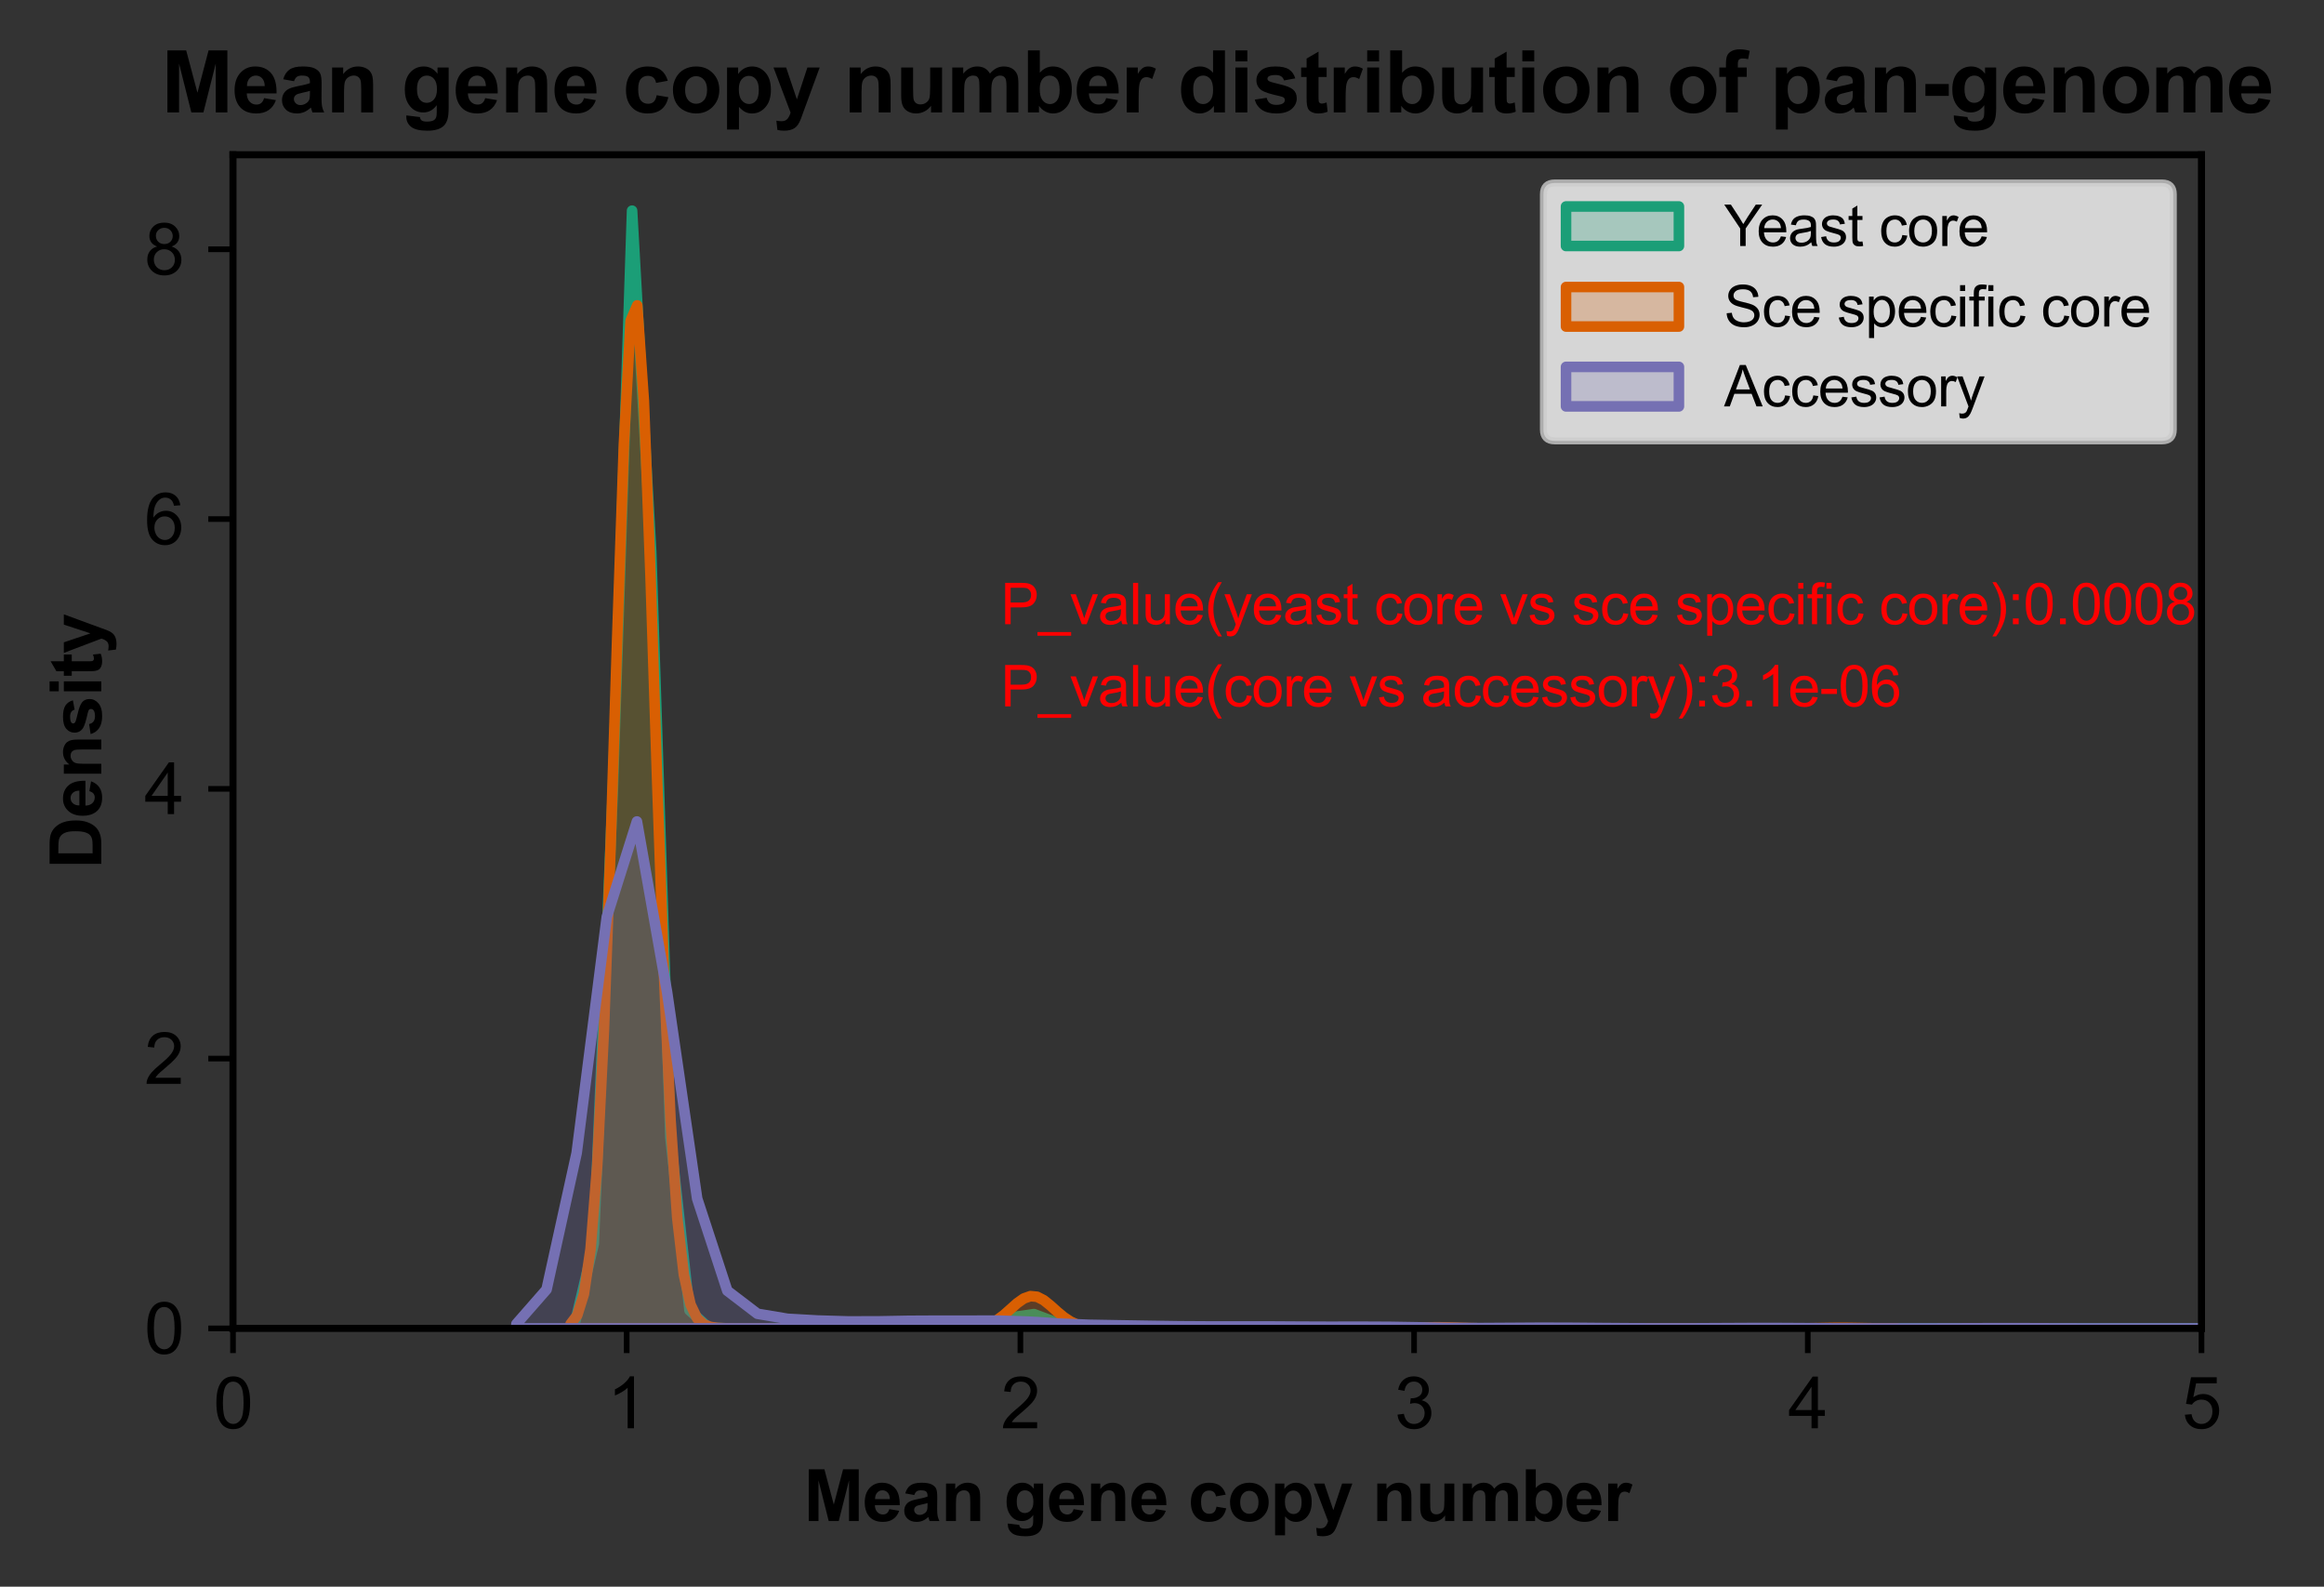 <?xml version="1.0" encoding="utf-8" standalone="no"?>
<!DOCTYPE svg PUBLIC "-//W3C//DTD SVG 1.1//EN"
  "http://www.w3.org/Graphics/SVG/1.1/DTD/svg11.dtd">
<svg xmlns:xlink="http://www.w3.org/1999/xlink" width="329.387pt" height="224.863pt" viewBox="0 0 329.387 224.863" xmlns="http://www.w3.org/2000/svg" version="1.1">
 <rect x="0" y="0" width="329.387" height="224.863" fill="#333333" stroke="none"/>
 <defs>
  <style type="text/css">*{stroke-linejoin: round; stroke-linecap: butt}</style>
 </defs>
 <g id="figure_1">
  <g id="patch_1">
   <path d="M 0 224.863 
L 329.387 224.863 
L 329.387 0 
L 0 0 
L 0 224.863 
z
" style="fill: none"/>
  </g>
  <g id="axes_1">
   <g id="patch_2">
    <path d="M 33.023 188.256 
L 312.023 188.256 
L 312.023 21.936 
L 33.023 21.936 
L 33.023 188.256 
z
" style="fill: none"/>
   </g>
   <g id="PolyCollection_1">
    <path d="M 81.449 187.661 
L 81.449 188.256 
L 84.161 188.256 
L 86.873 188.256 
L 89.586 188.256 
L 92.298 188.256 
L 95.01 188.256 
L 97.722 188.256 
L 100.435 188.256 
L 103.147 188.256 
L 105.859 188.256 
L 108.571 188.256 
L 111.284 188.256 
L 113.996 188.256 
L 116.708 188.256 
L 119.421 188.256 
L 122.133 188.256 
L 124.845 188.256 
L 127.557 188.256 
L 130.27 188.256 
L 132.982 188.256 
L 135.694 188.256 
L 138.406 188.256 
L 141.119 188.256 
L 143.831 188.256 
L 146.543 188.256 
L 149.255 188.256 
L 151.968 188.256 
L 154.68 188.256 
L 157.392 188.256 
L 160.105 188.256 
L 162.817 188.256 
L 165.529 188.256 
L 168.241 188.256 
L 170.954 188.256 
L 173.666 188.256 
L 176.378 188.256 
L 179.09 188.256 
L 181.803 188.256 
L 184.515 188.256 
L 187.227 188.256 
L 189.939 188.256 
L 192.652 188.256 
L 195.364 188.256 
L 198.076 188.256 
L 200.789 188.256 
L 203.501 188.256 
L 206.213 188.256 
L 208.925 188.256 
L 211.638 188.256 
L 214.35 188.256 
L 217.062 188.256 
L 219.774 188.256 
L 222.487 188.256 
L 225.199 188.256 
L 227.911 188.256 
L 230.624 188.256 
L 233.336 188.256 
L 236.048 188.256 
L 238.76 188.256 
L 241.473 188.256 
L 244.185 188.256 
L 246.897 188.256 
L 249.609 188.256 
L 252.322 188.256 
L 255.034 188.256 
L 257.746 188.256 
L 260.458 188.256 
L 263.171 188.256 
L 265.883 188.256 
L 268.595 188.256 
L 271.308 188.256 
L 274.02 188.256 
L 276.732 188.256 
L 279.444 188.256 
L 282.157 188.256 
L 284.869 188.256 
L 287.581 188.256 
L 290.293 188.256 
L 293.006 188.256 
L 295.718 188.256 
L 298.43 188.256 
L 301.142 188.256 
L 303.855 188.256 
L 306.567 188.256 
L 309.279 188.256 
L 311.992 188.256 
L 314.704 188.256 
L 317.416 188.256 
L 320.128 188.256 
L 322.841 188.256 
L 325.553 188.256 
L 328.265 188.256 
L 330.977 188.256 
L 333.69 188.256 
L 336.402 188.256 
L 339.114 188.256 
L 341.826 188.256 
L 344.539 188.256 
L 347.251 188.256 
L 349.963 188.256 
L 352.676 188.256 
L 355.388 188.256 
L 358.1 188.256 
L 360.812 188.256 
L 363.525 188.256 
L 366.237 188.256 
L 368.949 188.256 
L 371.661 188.256 
L 374.374 188.256 
L 377.086 188.256 
L 379.798 188.256 
L 382.511 188.256 
L 385.223 188.256 
L 387.935 188.256 
L 390.647 188.256 
L 393.36 188.256 
L 396.072 188.256 
L 398.784 188.256 
L 401.496 188.256 
L 404.209 188.256 
L 406.921 188.256 
L 409.633 188.256 
L 412.345 188.256 
L 415.058 188.256 
L 417.77 188.256 
L 420.482 188.256 
L 423.195 188.256 
L 425.907 188.256 
L 428.619 188.256 
L 431.331 188.256 
L 434.044 188.256 
L 436.756 188.256 
L 439.468 188.256 
L 442.18 188.256 
L 444.893 188.256 
L 447.605 188.256 
L 450.317 188.256 
L 453.029 188.256 
L 455.742 188.256 
L 458.454 188.256 
L 461.166 188.256 
L 463.879 188.256 
L 466.591 188.256 
L 469.303 188.256 
L 472.015 188.256 
L 474.728 188.256 
L 477.44 188.256 
L 480.152 188.256 
L 482.864 188.256 
L 485.577 188.256 
L 488.289 188.256 
L 491.001 188.256 
L 493.713 188.256 
L 496.426 188.256 
L 499.138 188.256 
L 501.85 188.256 
L 504.563 188.256 
L 507.275 188.256 
L 509.987 188.256 
L 512.699 188.256 
L 515.412 188.256 
L 518.124 188.256 
L 520.836 188.256 
L 523.548 188.256 
L 526.261 188.256 
L 528.973 188.256 
L 531.685 188.256 
L 534.398 188.256 
L 537.11 188.256 
L 539.822 188.256 
L 542.534 188.256 
L 545.247 188.256 
L 547.959 188.256 
L 550.671 188.256 
L 553.383 188.256 
L 556.096 188.256 
L 558.808 188.256 
L 561.52 188.256 
L 564.232 188.256 
L 566.945 188.256 
L 569.657 188.256 
L 572.369 188.256 
L 575.082 188.256 
L 577.794 188.256 
L 580.506 188.256 
L 583.218 188.256 
L 585.931 188.256 
L 588.643 188.256 
L 591.355 188.256 
L 594.067 188.256 
L 596.78 188.256 
L 599.492 188.256 
L 602.204 188.256 
L 604.916 188.256 
L 607.629 188.256 
L 610.341 188.256 
L 613.053 188.256 
L 615.766 188.256 
L 618.478 188.256 
L 621.19 188.256 
L 621.19 188.255 
L 621.19 188.255 
L 618.478 188.245 
L 615.766 188.211 
L 613.053 188.197 
L 610.341 188.233 
L 607.629 188.253 
L 604.916 188.256 
L 602.204 188.256 
L 599.492 188.256 
L 596.78 188.256 
L 594.067 188.256 
L 591.355 188.256 
L 588.643 188.256 
L 585.931 188.256 
L 583.218 188.256 
L 580.506 188.256 
L 577.794 188.256 
L 575.082 188.256 
L 572.369 188.256 
L 569.657 188.256 
L 566.945 188.256 
L 564.232 188.256 
L 561.52 188.256 
L 558.808 188.256 
L 556.096 188.256 
L 553.383 188.256 
L 550.671 188.256 
L 547.959 188.256 
L 545.247 188.256 
L 542.534 188.256 
L 539.822 188.256 
L 537.11 188.256 
L 534.398 188.256 
L 531.685 188.256 
L 528.973 188.256 
L 526.261 188.256 
L 523.548 188.256 
L 520.836 188.256 
L 518.124 188.256 
L 515.412 188.256 
L 512.699 188.256 
L 509.987 188.256 
L 507.275 188.256 
L 504.563 188.256 
L 501.85 188.256 
L 499.138 188.256 
L 496.426 188.256 
L 493.713 188.256 
L 491.001 188.256 
L 488.289 188.256 
L 485.577 188.256 
L 482.864 188.256 
L 480.152 188.256 
L 477.44 188.256 
L 474.728 188.256 
L 472.015 188.256 
L 469.303 188.256 
L 466.591 188.256 
L 463.879 188.256 
L 461.166 188.256 
L 458.454 188.256 
L 455.742 188.256 
L 453.029 188.256 
L 450.317 188.256 
L 447.605 188.256 
L 444.893 188.256 
L 442.18 188.256 
L 439.468 188.256 
L 436.756 188.256 
L 434.044 188.256 
L 431.331 188.256 
L 428.619 188.256 
L 425.907 188.256 
L 423.195 188.256 
L 420.482 188.256 
L 417.77 188.256 
L 415.058 188.256 
L 412.345 188.256 
L 409.633 188.256 
L 406.921 188.256 
L 404.209 188.256 
L 401.496 188.256 
L 398.784 188.256 
L 396.072 188.256 
L 393.36 188.256 
L 390.647 188.256 
L 387.935 188.256 
L 385.223 188.256 
L 382.511 188.256 
L 379.798 188.256 
L 377.086 188.256 
L 374.374 188.256 
L 371.661 188.256 
L 368.949 188.256 
L 366.237 188.256 
L 363.525 188.256 
L 360.812 188.256 
L 358.1 188.256 
L 355.388 188.256 
L 352.676 188.256 
L 349.963 188.256 
L 347.251 188.256 
L 344.539 188.256 
L 341.826 188.256 
L 339.114 188.256 
L 336.402 188.256 
L 333.69 188.256 
L 330.977 188.256 
L 328.265 188.256 
L 325.553 188.256 
L 322.841 188.256 
L 320.128 188.256 
L 317.416 188.256 
L 314.704 188.256 
L 311.992 188.256 
L 309.279 188.256 
L 306.567 188.256 
L 303.855 188.256 
L 301.142 188.256 
L 298.43 188.256 
L 295.718 188.256 
L 293.006 188.256 
L 290.293 188.256 
L 287.581 188.256 
L 284.869 188.256 
L 282.157 188.256 
L 279.444 188.256 
L 276.732 188.256 
L 274.02 188.256 
L 271.308 188.256 
L 268.595 188.256 
L 265.883 188.256 
L 263.171 188.256 
L 260.458 188.256 
L 257.746 188.256 
L 255.034 188.256 
L 252.322 188.256 
L 249.609 188.256 
L 246.897 188.256 
L 244.185 188.256 
L 241.473 188.256 
L 238.76 188.256 
L 236.048 188.256 
L 233.336 188.256 
L 230.624 188.256 
L 227.911 188.256 
L 225.199 188.256 
L 222.487 188.256 
L 219.774 188.256 
L 217.062 188.256 
L 214.35 188.256 
L 211.638 188.255 
L 208.925 188.25 
L 206.213 188.223 
L 203.501 188.194 
L 200.789 188.222 
L 198.076 188.25 
L 195.364 188.255 
L 192.652 188.256 
L 189.939 188.256 
L 187.227 188.256 
L 184.515 188.256 
L 181.803 188.256 
L 179.09 188.256 
L 176.378 188.256 
L 173.666 188.256 
L 170.954 188.256 
L 168.241 188.256 
L 165.529 188.256 
L 162.817 188.256 
L 160.105 188.256 
L 157.392 188.255 
L 154.68 188.239 
L 151.968 188.052 
L 149.255 187.249 
L 146.543 186.233 
L 143.831 186.63 
L 141.119 187.751 
L 138.406 188.198 
L 135.694 188.253 
L 132.982 188.256 
L 130.27 188.256 
L 127.557 188.256 
L 124.845 188.256 
L 122.133 188.256 
L 119.421 188.255 
L 116.708 188.242 
L 113.996 188.205 
L 111.284 188.201 
L 108.571 188.238 
L 105.859 188.254 
L 103.147 188.253 
L 100.435 188.15 
L 97.722 185.694 
L 95.01 161.16 
L 92.298 78.183 
L 89.586 29.856 
L 86.873 111.678 
L 84.161 176.259 
L 81.449 187.661 
z
" clip-path="url(#pf12dd160bf)" style="fill: #1b9e77; fill-opacity: 0.25; stroke: #1b9e77; stroke-width: 1.5"/>
   </g>
   <g id="PolyCollection_2">
    <defs>
     <path id="m4420119cc4" d="M 80.871 -37.239 
L 80.871 -36.608 
L 81.815 -36.608 
L 82.76 -36.608 
L 83.704 -36.608 
L 84.649 -36.608 
L 85.593 -36.608 
L 86.538 -36.608 
L 87.482 -36.608 
L 88.427 -36.608 
L 89.372 -36.608 
L 90.316 -36.608 
L 91.261 -36.608 
L 92.205 -36.608 
L 93.15 -36.608 
L 94.094 -36.608 
L 95.039 -36.608 
L 95.984 -36.608 
L 96.928 -36.608 
L 97.873 -36.608 
L 98.817 -36.608 
L 99.762 -36.608 
L 100.706 -36.608 
L 101.651 -36.608 
L 102.596 -36.608 
L 103.54 -36.608 
L 104.485 -36.608 
L 105.429 -36.608 
L 106.374 -36.608 
L 107.318 -36.608 
L 108.263 -36.608 
L 109.208 -36.608 
L 110.152 -36.608 
L 111.097 -36.608 
L 112.041 -36.608 
L 112.986 -36.608 
L 113.93 -36.608 
L 114.875 -36.608 
L 115.819 -36.608 
L 116.764 -36.608 
L 117.709 -36.608 
L 118.653 -36.608 
L 119.598 -36.608 
L 120.542 -36.608 
L 121.487 -36.608 
L 122.431 -36.608 
L 123.376 -36.608 
L 124.321 -36.608 
L 125.265 -36.608 
L 126.21 -36.608 
L 127.154 -36.608 
L 128.099 -36.608 
L 129.043 -36.608 
L 129.988 -36.608 
L 130.933 -36.608 
L 131.877 -36.608 
L 132.822 -36.608 
L 133.766 -36.608 
L 134.711 -36.608 
L 135.655 -36.608 
L 136.6 -36.608 
L 137.544 -36.608 
L 138.489 -36.608 
L 139.434 -36.608 
L 140.378 -36.608 
L 141.323 -36.608 
L 142.267 -36.608 
L 143.212 -36.608 
L 144.156 -36.608 
L 145.101 -36.608 
L 146.046 -36.608 
L 146.99 -36.608 
L 147.935 -36.608 
L 148.879 -36.608 
L 149.824 -36.608 
L 150.768 -36.608 
L 151.713 -36.608 
L 152.658 -36.608 
L 153.602 -36.608 
L 154.547 -36.608 
L 155.491 -36.608 
L 156.436 -36.608 
L 157.38 -36.608 
L 158.325 -36.608 
L 159.27 -36.608 
L 160.214 -36.608 
L 161.159 -36.608 
L 162.103 -36.608 
L 163.048 -36.608 
L 163.992 -36.608 
L 164.937 -36.608 
L 165.881 -36.608 
L 166.826 -36.608 
L 167.771 -36.608 
L 168.715 -36.608 
L 169.66 -36.608 
L 170.604 -36.608 
L 171.549 -36.608 
L 172.493 -36.608 
L 173.438 -36.608 
L 174.383 -36.608 
L 175.327 -36.608 
L 176.272 -36.608 
L 177.216 -36.608 
L 178.161 -36.608 
L 179.105 -36.608 
L 180.05 -36.608 
L 180.995 -36.608 
L 181.939 -36.608 
L 182.884 -36.608 
L 183.828 -36.608 
L 184.773 -36.608 
L 185.717 -36.608 
L 186.662 -36.608 
L 187.607 -36.608 
L 188.551 -36.608 
L 189.496 -36.608 
L 190.44 -36.608 
L 191.385 -36.608 
L 192.329 -36.608 
L 193.274 -36.608 
L 194.218 -36.608 
L 195.163 -36.608 
L 196.108 -36.608 
L 197.052 -36.608 
L 197.997 -36.608 
L 198.941 -36.608 
L 199.886 -36.608 
L 200.83 -36.608 
L 201.775 -36.608 
L 202.72 -36.608 
L 203.664 -36.608 
L 204.609 -36.608 
L 205.553 -36.608 
L 206.498 -36.608 
L 207.442 -36.608 
L 208.387 -36.608 
L 209.332 -36.608 
L 210.276 -36.608 
L 211.221 -36.608 
L 212.165 -36.608 
L 213.11 -36.608 
L 214.054 -36.608 
L 214.999 -36.608 
L 215.944 -36.608 
L 216.888 -36.608 
L 217.833 -36.608 
L 218.777 -36.608 
L 219.722 -36.608 
L 220.666 -36.608 
L 221.611 -36.608 
L 222.555 -36.608 
L 223.5 -36.608 
L 224.445 -36.608 
L 225.389 -36.608 
L 226.334 -36.608 
L 227.278 -36.608 
L 228.223 -36.608 
L 229.167 -36.608 
L 230.112 -36.608 
L 231.057 -36.608 
L 232.001 -36.608 
L 232.946 -36.608 
L 233.89 -36.608 
L 234.835 -36.608 
L 235.779 -36.608 
L 236.724 -36.608 
L 237.669 -36.608 
L 238.613 -36.608 
L 239.558 -36.608 
L 240.502 -36.608 
L 241.447 -36.608 
L 242.391 -36.608 
L 243.336 -36.608 
L 244.28 -36.608 
L 245.225 -36.608 
L 246.17 -36.608 
L 247.114 -36.608 
L 248.059 -36.608 
L 249.003 -36.608 
L 249.948 -36.608 
L 250.892 -36.608 
L 251.837 -36.608 
L 252.782 -36.608 
L 253.726 -36.608 
L 254.671 -36.608 
L 255.615 -36.608 
L 256.56 -36.608 
L 257.504 -36.608 
L 258.449 -36.608 
L 259.394 -36.608 
L 260.338 -36.608 
L 261.283 -36.608 
L 262.227 -36.608 
L 263.172 -36.608 
L 264.116 -36.608 
L 265.061 -36.608 
L 266.006 -36.608 
L 266.95 -36.608 
L 267.895 -36.608 
L 268.839 -36.608 
L 268.839 -36.609 
L 268.839 -36.609 
L 267.895 -36.61 
L 266.95 -36.614 
L 266.006 -36.621 
L 265.061 -36.632 
L 264.116 -36.647 
L 263.172 -36.665 
L 262.227 -36.68 
L 261.283 -36.689 
L 260.338 -36.689 
L 259.394 -36.678 
L 258.449 -36.662 
L 257.504 -36.644 
L 256.56 -36.63 
L 255.615 -36.619 
L 254.671 -36.613 
L 253.726 -36.61 
L 252.782 -36.609 
L 251.837 -36.608 
L 250.892 -36.608 
L 249.948 -36.608 
L 249.003 -36.608 
L 248.059 -36.608 
L 247.114 -36.608 
L 246.17 -36.608 
L 245.225 -36.608 
L 244.28 -36.608 
L 243.336 -36.608 
L 242.391 -36.608 
L 241.447 -36.608 
L 240.502 -36.608 
L 239.558 -36.608 
L 238.613 -36.608 
L 237.669 -36.608 
L 236.724 -36.608 
L 235.779 -36.608 
L 234.835 -36.608 
L 233.89 -36.608 
L 232.946 -36.608 
L 232.001 -36.608 
L 231.057 -36.608 
L 230.112 -36.608 
L 229.167 -36.608 
L 228.223 -36.608 
L 227.278 -36.608 
L 226.334 -36.608 
L 225.389 -36.608 
L 224.445 -36.608 
L 223.5 -36.608 
L 222.555 -36.608 
L 221.611 -36.608 
L 220.666 -36.608 
L 219.722 -36.608 
L 218.777 -36.608 
L 217.833 -36.608 
L 216.888 -36.608 
L 215.944 -36.608 
L 214.999 -36.608 
L 214.054 -36.608 
L 213.11 -36.608 
L 212.165 -36.61 
L 211.221 -36.612 
L 210.276 -36.618 
L 209.332 -36.63 
L 208.387 -36.649 
L 207.442 -36.675 
L 206.498 -36.706 
L 205.553 -36.737 
L 204.609 -36.759 
L 203.664 -36.766 
L 202.72 -36.759 
L 201.775 -36.741 
L 200.83 -36.722 
L 199.886 -36.707 
L 198.941 -36.702 
L 197.997 -36.703 
L 197.052 -36.706 
L 196.108 -36.708 
L 195.163 -36.707 
L 194.218 -36.707 
L 193.274 -36.706 
L 192.329 -36.706 
L 191.385 -36.701 
L 190.44 -36.691 
L 189.496 -36.676 
L 188.551 -36.658 
L 187.607 -36.644 
L 186.662 -36.636 
L 185.717 -36.637 
L 184.773 -36.646 
L 183.828 -36.661 
L 182.884 -36.677 
L 181.939 -36.688 
L 180.995 -36.69 
L 180.05 -36.682 
L 179.105 -36.667 
L 178.161 -36.649 
L 177.216 -36.633 
L 176.272 -36.622 
L 175.327 -36.614 
L 174.383 -36.611 
L 173.438 -36.609 
L 172.493 -36.608 
L 171.549 -36.608 
L 170.604 -36.608 
L 169.66 -36.608 
L 168.715 -36.608 
L 167.771 -36.608 
L 166.826 -36.608 
L 165.881 -36.608 
L 164.937 -36.608 
L 163.992 -36.608 
L 163.048 -36.608 
L 162.103 -36.608 
L 161.159 -36.608 
L 160.214 -36.608 
L 159.27 -36.608 
L 158.325 -36.61 
L 157.38 -36.614 
L 156.436 -36.627 
L 155.491 -36.659 
L 154.547 -36.732 
L 153.602 -36.88 
L 152.658 -37.149 
L 151.713 -37.585 
L 150.768 -38.21 
L 149.824 -38.997 
L 148.879 -39.847 
L 147.935 -40.602 
L 146.99 -41.088 
L 146.046 -41.177 
L 145.101 -40.843 
L 144.156 -40.172 
L 143.212 -39.329 
L 142.267 -38.491 
L 141.323 -37.789 
L 140.378 -37.281 
L 139.434 -36.961 
L 138.489 -36.787 
L 137.544 -36.71 
L 136.6 -36.686 
L 135.655 -36.686 
L 134.711 -36.691 
L 133.766 -36.69 
L 132.822 -36.681 
L 131.877 -36.665 
L 130.933 -36.648 
L 129.988 -36.632 
L 129.043 -36.621 
L 128.099 -36.615 
L 127.154 -36.613 
L 126.21 -36.615 
L 125.265 -36.621 
L 124.321 -36.633 
L 123.376 -36.648 
L 122.431 -36.666 
L 121.487 -36.681 
L 120.542 -36.69 
L 119.598 -36.688 
L 118.653 -36.677 
L 117.709 -36.661 
L 116.764 -36.643 
L 115.819 -36.629 
L 114.875 -36.619 
L 113.93 -36.613 
L 112.986 -36.61 
L 112.041 -36.609 
L 111.097 -36.608 
L 110.152 -36.608 
L 109.208 -36.608 
L 108.263 -36.608 
L 107.318 -36.608 
L 106.374 -36.608 
L 105.429 -36.609 
L 104.485 -36.61 
L 103.54 -36.617 
L 102.596 -36.634 
L 101.651 -36.684 
L 100.706 -36.818 
L 99.762 -37.163 
L 98.817 -38.015 
L 97.873 -39.989 
L 96.928 -44.197 
L 95.984 -52.291 
L 95.039 -66.147 
L 94.094 -86.951 
L 93.15 -113.882 
L 92.205 -143.087 
L 91.261 -168.014 
L 90.316 -181.588 
L 89.372 -179.396 
L 88.427 -161.982 
L 87.482 -134.636 
L 86.538 -104.791 
L 85.593 -78.756 
L 84.649 -59.744 
L 83.704 -47.877 
L 82.76 -41.475 
L 81.815 -38.471 
L 80.871 -37.239 
z
" style="stroke: #d95f02; stroke-width: 1.5"/>
    </defs>
    <g clip-path="url(#pf12dd160bf)">
     <use xlink:href="#m4420119cc4" x="0" y="224.863" style="fill: #d95f02; fill-opacity: 0.25; stroke: #d95f02; stroke-width: 1.5"/>
    </g>
   </g>
   <g id="PolyCollection_3">
    <path d="M 73.194 187.624 
L 73.194 188.256 
L 77.464 188.256 
L 81.734 188.256 
L 86.003 188.256 
L 90.273 188.256 
L 94.543 188.256 
L 98.812 188.256 
L 103.082 188.256 
L 107.352 188.256 
L 111.622 188.256 
L 115.891 188.256 
L 120.161 188.256 
L 124.431 188.256 
L 128.701 188.256 
L 132.97 188.256 
L 137.24 188.256 
L 141.51 188.256 
L 145.78 188.256 
L 150.049 188.256 
L 154.319 188.256 
L 158.589 188.256 
L 162.858 188.256 
L 167.128 188.256 
L 171.398 188.256 
L 175.668 188.256 
L 179.937 188.256 
L 184.207 188.256 
L 188.477 188.256 
L 192.747 188.256 
L 197.016 188.256 
L 201.286 188.256 
L 205.556 188.256 
L 209.826 188.256 
L 214.095 188.256 
L 218.365 188.256 
L 222.635 188.256 
L 226.905 188.256 
L 231.174 188.256 
L 235.444 188.256 
L 239.714 188.256 
L 243.983 188.256 
L 248.253 188.256 
L 252.523 188.256 
L 256.793 188.256 
L 261.062 188.256 
L 265.332 188.256 
L 269.602 188.256 
L 273.872 188.256 
L 278.141 188.256 
L 282.411 188.256 
L 286.681 188.256 
L 290.951 188.256 
L 295.22 188.256 
L 299.49 188.256 
L 303.76 188.256 
L 308.029 188.256 
L 312.299 188.256 
L 316.569 188.256 
L 320.839 188.256 
L 325.108 188.256 
L 329.378 188.256 
L 333.648 188.256 
L 337.918 188.256 
L 342.187 188.256 
L 346.457 188.256 
L 350.727 188.256 
L 354.997 188.256 
L 359.266 188.256 
L 363.536 188.256 
L 367.806 188.256 
L 372.076 188.256 
L 376.345 188.256 
L 380.615 188.256 
L 384.885 188.256 
L 389.154 188.256 
L 393.424 188.256 
L 397.694 188.256 
L 401.964 188.256 
L 406.233 188.256 
L 410.503 188.256 
L 414.773 188.256 
L 419.043 188.256 
L 423.312 188.256 
L 427.582 188.256 
L 431.852 188.256 
L 436.122 188.256 
L 440.391 188.256 
L 444.661 188.256 
L 448.931 188.256 
L 453.2 188.256 
L 457.47 188.256 
L 461.74 188.256 
L 466.01 188.256 
L 470.279 188.256 
L 474.549 188.256 
L 478.819 188.256 
L 483.089 188.256 
L 487.358 188.256 
L 491.628 188.256 
L 495.898 188.256 
L 500.168 188.256 
L 504.437 188.256 
L 508.707 188.256 
L 512.977 188.256 
L 517.246 188.256 
L 521.516 188.256 
L 525.786 188.256 
L 530.056 188.256 
L 534.325 188.256 
L 538.595 188.256 
L 542.865 188.256 
L 547.135 188.256 
L 551.404 188.256 
L 555.674 188.256 
L 559.944 188.256 
L 564.214 188.256 
L 568.483 188.256 
L 572.753 188.256 
L 577.023 188.256 
L 581.293 188.256 
L 585.562 188.256 
L 589.832 188.256 
L 594.102 188.256 
L 598.371 188.256 
L 602.641 188.256 
L 606.911 188.256 
L 611.181 188.256 
L 615.45 188.256 
L 619.72 188.256 
L 623.99 188.256 
L 628.26 188.256 
L 632.529 188.256 
L 636.799 188.256 
L 641.069 188.256 
L 645.339 188.256 
L 649.608 188.256 
L 653.878 188.256 
L 658.148 188.256 
L 662.417 188.256 
L 666.687 188.256 
L 670.957 188.256 
L 675.227 188.256 
L 679.496 188.256 
L 683.766 188.256 
L 688.036 188.256 
L 692.306 188.256 
L 696.575 188.256 
L 700.845 188.256 
L 705.115 188.256 
L 709.385 188.256 
L 713.654 188.256 
L 717.924 188.256 
L 722.194 188.256 
L 726.464 188.256 
L 730.733 188.256 
L 735.003 188.256 
L 739.273 188.256 
L 743.542 188.256 
L 747.812 188.256 
L 752.082 188.256 
L 756.352 188.256 
L 760.621 188.256 
L 764.891 188.256 
L 769.161 188.256 
L 773.431 188.256 
L 777.7 188.256 
L 781.97 188.256 
L 786.24 188.256 
L 790.51 188.256 
L 794.779 188.256 
L 799.049 188.256 
L 803.319 188.256 
L 807.588 188.256 
L 811.858 188.256 
L 816.128 188.256 
L 820.398 188.256 
L 824.667 188.256 
L 828.937 188.256 
L 833.207 188.256 
L 837.477 188.256 
L 841.746 188.256 
L 846.016 188.256 
L 850.286 188.256 
L 854.556 188.256 
L 858.825 188.256 
L 863.095 188.256 
L 867.365 188.256 
L 871.634 188.256 
L 875.904 188.256 
L 880.174 188.256 
L 884.444 188.256 
L 888.713 188.256 
L 892.983 188.256 
L 897.253 188.256 
L 901.523 188.256 
L 905.792 188.256 
L 910.062 188.256 
L 914.332 188.256 
L 918.602 188.256 
L 922.871 188.256 
L 922.871 188.255 
L 922.871 188.255 
L 918.602 188.253 
L 914.332 188.244 
L 910.062 188.23 
L 905.792 188.227 
L 901.523 188.239 
L 897.253 188.251 
L 892.983 188.255 
L 888.713 188.256 
L 884.444 188.256 
L 880.174 188.256 
L 875.904 188.256 
L 871.634 188.256 
L 867.365 188.256 
L 863.095 188.256 
L 858.825 188.256 
L 854.556 188.256 
L 850.286 188.256 
L 846.016 188.256 
L 841.746 188.256 
L 837.477 188.256 
L 833.207 188.256 
L 828.937 188.256 
L 824.667 188.256 
L 820.398 188.256 
L 816.128 188.256 
L 811.858 188.256 
L 807.588 188.256 
L 803.319 188.256 
L 799.049 188.256 
L 794.779 188.256 
L 790.51 188.256 
L 786.24 188.256 
L 781.97 188.256 
L 777.7 188.256 
L 773.431 188.256 
L 769.161 188.256 
L 764.891 188.256 
L 760.621 188.256 
L 756.352 188.256 
L 752.082 188.256 
L 747.812 188.256 
L 743.542 188.256 
L 739.273 188.256 
L 735.003 188.256 
L 730.733 188.256 
L 726.464 188.256 
L 722.194 188.256 
L 717.924 188.256 
L 713.654 188.256 
L 709.385 188.256 
L 705.115 188.256 
L 700.845 188.256 
L 696.575 188.256 
L 692.306 188.256 
L 688.036 188.256 
L 683.766 188.256 
L 679.496 188.256 
L 675.227 188.256 
L 670.957 188.256 
L 666.687 188.256 
L 662.417 188.256 
L 658.148 188.256 
L 653.878 188.256 
L 649.608 188.256 
L 645.339 188.256 
L 641.069 188.256 
L 636.799 188.256 
L 632.529 188.256 
L 628.26 188.256 
L 623.99 188.256 
L 619.72 188.256 
L 615.45 188.256 
L 611.181 188.256 
L 606.911 188.256 
L 602.641 188.256 
L 598.371 188.256 
L 594.102 188.256 
L 589.832 188.256 
L 585.562 188.256 
L 581.293 188.256 
L 577.023 188.255 
L 572.753 188.253 
L 568.483 188.244 
L 564.214 188.23 
L 559.944 188.227 
L 555.674 188.24 
L 551.404 188.251 
L 547.135 188.255 
L 542.865 188.256 
L 538.595 188.256 
L 534.325 188.256 
L 530.056 188.256 
L 525.786 188.256 
L 521.516 188.256 
L 517.246 188.256 
L 512.977 188.256 
L 508.707 188.256 
L 504.437 188.256 
L 500.168 188.256 
L 495.898 188.256 
L 491.628 188.256 
L 487.358 188.255 
L 483.089 188.251 
L 478.819 188.24 
L 474.549 188.227 
L 470.279 188.229 
L 466.01 188.243 
L 461.74 188.253 
L 457.47 188.255 
L 453.2 188.256 
L 448.931 188.256 
L 444.661 188.256 
L 440.391 188.256 
L 436.122 188.256 
L 431.852 188.256 
L 427.582 188.256 
L 423.312 188.256 
L 419.043 188.256 
L 414.773 188.256 
L 410.503 188.256 
L 406.233 188.256 
L 401.964 188.256 
L 397.694 188.256 
L 393.424 188.256 
L 389.154 188.256 
L 384.885 188.256 
L 380.615 188.256 
L 376.345 188.256 
L 372.076 188.256 
L 367.806 188.256 
L 363.536 188.255 
L 359.266 188.252 
L 354.997 188.241 
L 350.727 188.228 
L 346.457 188.228 
L 342.187 188.242 
L 337.918 188.249 
L 333.648 188.243 
L 329.378 188.23 
L 325.108 188.227 
L 320.839 188.239 
L 316.569 188.251 
L 312.299 188.255 
L 308.029 188.256 
L 303.76 188.256 
L 299.49 188.255 
L 295.22 188.252 
L 290.951 188.243 
L 286.681 188.229 
L 282.411 188.228 
L 278.141 188.241 
L 273.872 188.252 
L 269.602 188.255 
L 265.332 188.254 
L 261.062 188.248 
L 256.793 188.229 
L 252.523 188.206 
L 248.253 188.203 
L 243.983 188.224 
L 239.714 188.245 
L 235.444 188.249 
L 231.174 188.235 
L 226.905 188.205 
L 222.635 188.169 
L 218.365 188.157 
L 214.095 188.184 
L 209.826 188.209 
L 205.556 188.181 
L 201.286 188.106 
L 197.016 188.037 
L 192.747 188.016 
L 188.477 188.024 
L 184.207 188.008 
L 179.937 187.982 
L 175.668 187.98 
L 171.398 187.981 
L 167.128 187.956 
L 162.858 187.893 
L 158.589 187.823 
L 154.319 187.748 
L 150.049 187.568 
L 145.78 187.297 
L 141.51 187.156 
L 137.24 187.163 
L 132.97 187.163 
L 128.701 187.184 
L 124.431 187.263 
L 120.161 187.269 
L 115.891 187.142 
L 111.622 186.9 
L 107.352 186.183 
L 103.082 182.921 
L 98.812 169.868 
L 94.543 140.574 
L 90.273 116.419 
L 86.003 129.943 
L 81.734 163.387 
L 77.464 182.744 
L 73.194 187.624 
z
" clip-path="url(#pf12dd160bf)" style="fill: #7570b3; fill-opacity: 0.25; stroke: #7570b3; stroke-width: 1.5"/>
   </g>
   <g id="matplotlib.axis_1">
    <g id="xtick_1">
     <g id="line2d_1">
      <defs>
       <path id="m7d6865a47c" d="M 0 0 
L 0 3.5 
" style="stroke: #000000; stroke-width: 0.8"/>
      </defs>
      <g>
       <use xlink:href="#m7d6865a47c" x="33.023" y="188.256" style="stroke: #000000; stroke-width: 0.8"/>
      </g>
     </g>
     <g id="text_1">
      <!-- 0 -->
      <g transform="translate(30.243 202.413) scale(0.1 -0.1)">
       <defs>
        <path id="ArialMT-30" d="M 266 2259 
Q 266 3072 433 3567 
Q 600 4063 929 4331 
Q 1259 4600 1759 4600 
Q 2128 4600 2406 4451 
Q 2684 4303 2865 4023 
Q 3047 3744 3150 3342 
Q 3253 2941 3253 2259 
Q 3253 1453 3087 958 
Q 2922 463 2592 192 
Q 2263 -78 1759 -78 
Q 1097 -78 719 397 
Q 266 969 266 2259 
z
M 844 2259 
Q 844 1131 1108 757 
Q 1372 384 1759 384 
Q 2147 384 2411 759 
Q 2675 1134 2675 2259 
Q 2675 3391 2411 3762 
Q 2147 4134 1753 4134 
Q 1366 4134 1134 3806 
Q 844 3388 844 2259 
z
" transform="scale(0.016)"/>
       </defs>
       <use xlink:href="#ArialMT-30"/>
      </g>
     </g>
    </g>
    <g id="xtick_2">
     <g id="line2d_2">
      <g>
       <use xlink:href="#m7d6865a47c" x="88.823" y="188.256" style="stroke: #000000; stroke-width: 0.8"/>
      </g>
     </g>
     <g id="text_2">
      <!-- 1 -->
      <g transform="translate(86.043 202.413) scale(0.1 -0.1)">
       <defs>
        <path id="ArialMT-31" d="M 2384 0 
L 1822 0 
L 1822 3584 
Q 1619 3391 1289 3197 
Q 959 3003 697 2906 
L 697 3450 
Q 1169 3672 1522 3987 
Q 1875 4303 2022 4600 
L 2384 4600 
L 2384 0 
z
" transform="scale(0.016)"/>
       </defs>
       <use xlink:href="#ArialMT-31"/>
      </g>
     </g>
    </g>
    <g id="xtick_3">
     <g id="line2d_3">
      <g>
       <use xlink:href="#m7d6865a47c" x="144.623" y="188.256" style="stroke: #000000; stroke-width: 0.8"/>
      </g>
     </g>
     <g id="text_3">
      <!-- 2 -->
      <g transform="translate(141.843 202.413) scale(0.1 -0.1)">
       <defs>
        <path id="ArialMT-32" d="M 3222 541 
L 3222 0 
L 194 0 
Q 188 203 259 391 
Q 375 700 629 1000 
Q 884 1300 1366 1694 
Q 2113 2306 2375 2664 
Q 2638 3022 2638 3341 
Q 2638 3675 2398 3904 
Q 2159 4134 1775 4134 
Q 1369 4134 1125 3890 
Q 881 3647 878 3216 
L 300 3275 
Q 359 3922 746 4261 
Q 1134 4600 1788 4600 
Q 2447 4600 2831 4234 
Q 3216 3869 3216 3328 
Q 3216 3053 3103 2787 
Q 2991 2522 2730 2228 
Q 2469 1934 1863 1422 
Q 1356 997 1212 845 
Q 1069 694 975 541 
L 3222 541 
z
" transform="scale(0.016)"/>
       </defs>
       <use xlink:href="#ArialMT-32"/>
      </g>
     </g>
    </g>
    <g id="xtick_4">
     <g id="line2d_4">
      <g>
       <use xlink:href="#m7d6865a47c" x="200.423" y="188.256" style="stroke: #000000; stroke-width: 0.8"/>
      </g>
     </g>
     <g id="text_4">
      <!-- 3 -->
      <g transform="translate(197.643 202.413) scale(0.1 -0.1)">
       <defs>
        <path id="ArialMT-33" d="M 269 1209 
L 831 1284 
Q 928 806 1161 595 
Q 1394 384 1728 384 
Q 2125 384 2398 659 
Q 2672 934 2672 1341 
Q 2672 1728 2419 1979 
Q 2166 2231 1775 2231 
Q 1616 2231 1378 2169 
L 1441 2663 
Q 1497 2656 1531 2656 
Q 1891 2656 2178 2843 
Q 2466 3031 2466 3422 
Q 2466 3731 2256 3934 
Q 2047 4138 1716 4138 
Q 1388 4138 1169 3931 
Q 950 3725 888 3313 
L 325 3413 
Q 428 3978 793 4289 
Q 1159 4600 1703 4600 
Q 2078 4600 2393 4439 
Q 2709 4278 2876 4000 
Q 3044 3722 3044 3409 
Q 3044 3113 2884 2869 
Q 2725 2625 2413 2481 
Q 2819 2388 3044 2092 
Q 3269 1797 3269 1353 
Q 3269 753 2831 336 
Q 2394 -81 1725 -81 
Q 1122 -81 723 278 
Q 325 638 269 1209 
z
" transform="scale(0.016)"/>
       </defs>
       <use xlink:href="#ArialMT-33"/>
      </g>
     </g>
    </g>
    <g id="xtick_5">
     <g id="line2d_5">
      <g>
       <use xlink:href="#m7d6865a47c" x="256.223" y="188.256" style="stroke: #000000; stroke-width: 0.8"/>
      </g>
     </g>
     <g id="text_5">
      <!-- 4 -->
      <g transform="translate(253.443 202.413) scale(0.1 -0.1)">
       <defs>
        <path id="ArialMT-34" d="M 2069 0 
L 2069 1097 
L 81 1097 
L 81 1613 
L 2172 4581 
L 2631 4581 
L 2631 1613 
L 3250 1613 
L 3250 1097 
L 2631 1097 
L 2631 0 
L 2069 0 
z
M 2069 1613 
L 2069 3678 
L 634 1613 
L 2069 1613 
z
" transform="scale(0.016)"/>
       </defs>
       <use xlink:href="#ArialMT-34"/>
      </g>
     </g>
    </g>
    <g id="xtick_6">
     <g id="line2d_6">
      <g>
       <use xlink:href="#m7d6865a47c" x="312.023" y="188.256" style="stroke: #000000; stroke-width: 0.8"/>
      </g>
     </g>
     <g id="text_6">
      <!-- 5 -->
      <g transform="translate(309.243 202.413) scale(0.1 -0.1)">
       <defs>
        <path id="ArialMT-35" d="M 266 1200 
L 856 1250 
Q 922 819 1161 601 
Q 1400 384 1738 384 
Q 2144 384 2425 690 
Q 2706 997 2706 1503 
Q 2706 1984 2436 2262 
Q 2166 2541 1728 2541 
Q 1456 2541 1237 2417 
Q 1019 2294 894 2097 
L 366 2166 
L 809 4519 
L 3088 4519 
L 3088 3981 
L 1259 3981 
L 1013 2750 
Q 1425 3038 1878 3038 
Q 2478 3038 2890 2622 
Q 3303 2206 3303 1553 
Q 3303 931 2941 478 
Q 2500 -78 1738 -78 
Q 1113 -78 717 272 
Q 322 622 266 1200 
z
" transform="scale(0.016)"/>
       </defs>
       <use xlink:href="#ArialMT-35"/>
      </g>
     </g>
    </g>
    <g id="text_7">
     <!-- Mean gene copy number -->
     <g transform="translate(113.905 215.559) scale(0.1 -0.1)">
      <defs>
       <path id="Arial-BoldMT-4d" d="M 453 0 
L 453 4581 
L 1838 4581 
L 2669 1456 
L 3491 4581 
L 4878 4581 
L 4878 0 
L 4019 0 
L 4019 3606 
L 3109 0 
L 2219 0 
L 1313 3606 
L 1313 0 
L 453 0 
z
" transform="scale(0.016)"/>
       <path id="Arial-BoldMT-65" d="M 2381 1056 
L 3256 909 
Q 3088 428 2723 176 
Q 2359 -75 1813 -75 
Q 947 -75 531 491 
Q 203 944 203 1634 
Q 203 2459 634 2926 
Q 1066 3394 1725 3394 
Q 2466 3394 2894 2905 
Q 3322 2416 3303 1406 
L 1103 1406 
Q 1113 1016 1316 798 
Q 1519 581 1822 581 
Q 2028 581 2168 693 
Q 2309 806 2381 1056 
z
M 2431 1944 
Q 2422 2325 2234 2523 
Q 2047 2722 1778 2722 
Q 1491 2722 1303 2513 
Q 1116 2303 1119 1944 
L 2431 1944 
z
" transform="scale(0.016)"/>
       <path id="Arial-BoldMT-61" d="M 1116 2306 
L 319 2450 
Q 453 2931 781 3162 
Q 1109 3394 1756 3394 
Q 2344 3394 2631 3255 
Q 2919 3116 3036 2902 
Q 3153 2688 3153 2116 
L 3144 1091 
Q 3144 653 3186 445 
Q 3228 238 3344 0 
L 2475 0 
Q 2441 88 2391 259 
Q 2369 338 2359 363 
Q 2134 144 1878 34 
Q 1622 -75 1331 -75 
Q 819 -75 523 203 
Q 228 481 228 906 
Q 228 1188 362 1408 
Q 497 1628 739 1745 
Q 981 1863 1438 1950 
Q 2053 2066 2291 2166 
L 2291 2253 
Q 2291 2506 2166 2614 
Q 2041 2722 1694 2722 
Q 1459 2722 1328 2630 
Q 1197 2538 1116 2306 
z
M 2291 1594 
Q 2122 1538 1756 1459 
Q 1391 1381 1278 1306 
Q 1106 1184 1106 997 
Q 1106 813 1243 678 
Q 1381 544 1594 544 
Q 1831 544 2047 700 
Q 2206 819 2256 991 
Q 2291 1103 2291 1419 
L 2291 1594 
z
" transform="scale(0.016)"/>
       <path id="Arial-BoldMT-6e" d="M 3478 0 
L 2600 0 
L 2600 1694 
Q 2600 2231 2544 2389 
Q 2488 2547 2361 2634 
Q 2234 2722 2056 2722 
Q 1828 2722 1647 2597 
Q 1466 2472 1398 2265 
Q 1331 2059 1331 1503 
L 1331 0 
L 453 0 
L 453 3319 
L 1269 3319 
L 1269 2831 
Q 1703 3394 2363 3394 
Q 2653 3394 2893 3289 
Q 3134 3184 3257 3021 
Q 3381 2859 3429 2653 
Q 3478 2447 3478 2063 
L 3478 0 
z
" transform="scale(0.016)"/>
       <path id="Arial-BoldMT-20" transform="scale(0.016)"/>
       <path id="Arial-BoldMT-67" d="M 378 -219 
L 1381 -341 
Q 1406 -516 1497 -581 
Q 1622 -675 1891 -675 
Q 2234 -675 2406 -572 
Q 2522 -503 2581 -350 
Q 2622 -241 2622 53 
L 2622 538 
Q 2228 0 1628 0 
Q 959 0 569 566 
Q 263 1013 263 1678 
Q 263 2513 664 2953 
Q 1066 3394 1663 3394 
Q 2278 3394 2678 2853 
L 2678 3319 
L 3500 3319 
L 3500 341 
Q 3500 -247 3403 -537 
Q 3306 -828 3131 -993 
Q 2956 -1159 2664 -1253 
Q 2372 -1347 1925 -1347 
Q 1081 -1347 728 -1058 
Q 375 -769 375 -325 
Q 375 -281 378 -219 
z
M 1163 1728 
Q 1163 1200 1367 954 
Q 1572 709 1872 709 
Q 2194 709 2416 961 
Q 2638 1213 2638 1706 
Q 2638 2222 2425 2472 
Q 2213 2722 1888 2722 
Q 1572 2722 1367 2476 
Q 1163 2231 1163 1728 
z
" transform="scale(0.016)"/>
       <path id="Arial-BoldMT-63" d="M 3353 2338 
L 2488 2181 
Q 2444 2441 2289 2572 
Q 2134 2703 1888 2703 
Q 1559 2703 1364 2476 
Q 1169 2250 1169 1719 
Q 1169 1128 1367 884 
Q 1566 641 1900 641 
Q 2150 641 2309 783 
Q 2469 925 2534 1272 
L 3397 1125 
Q 3263 531 2881 228 
Q 2500 -75 1859 -75 
Q 1131 -75 698 384 
Q 266 844 266 1656 
Q 266 2478 700 2936 
Q 1134 3394 1875 3394 
Q 2481 3394 2839 3133 
Q 3197 2872 3353 2338 
z
" transform="scale(0.016)"/>
       <path id="Arial-BoldMT-6f" d="M 256 1706 
Q 256 2144 472 2553 
Q 688 2963 1083 3178 
Q 1478 3394 1966 3394 
Q 2719 3394 3200 2905 
Q 3681 2416 3681 1669 
Q 3681 916 3195 420 
Q 2709 -75 1972 -75 
Q 1516 -75 1102 131 
Q 688 338 472 736 
Q 256 1134 256 1706 
z
M 1156 1659 
Q 1156 1166 1390 903 
Q 1625 641 1969 641 
Q 2313 641 2545 903 
Q 2778 1166 2778 1666 
Q 2778 2153 2545 2415 
Q 2313 2678 1969 2678 
Q 1625 2678 1390 2415 
Q 1156 2153 1156 1659 
z
" transform="scale(0.016)"/>
       <path id="Arial-BoldMT-70" d="M 434 3319 
L 1253 3319 
L 1253 2831 
Q 1413 3081 1684 3237 
Q 1956 3394 2288 3394 
Q 2866 3394 3269 2941 
Q 3672 2488 3672 1678 
Q 3672 847 3265 386 
Q 2859 -75 2281 -75 
Q 2006 -75 1782 34 
Q 1559 144 1313 409 
L 1313 -1263 
L 434 -1263 
L 434 3319 
z
M 1303 1716 
Q 1303 1156 1525 889 
Q 1747 622 2066 622 
Q 2372 622 2575 867 
Q 2778 1113 2778 1672 
Q 2778 2194 2568 2447 
Q 2359 2700 2050 2700 
Q 1728 2700 1515 2451 
Q 1303 2203 1303 1716 
z
" transform="scale(0.016)"/>
       <path id="Arial-BoldMT-79" d="M 44 3319 
L 978 3319 
L 1772 963 
L 2547 3319 
L 3456 3319 
L 2284 125 
L 2075 -453 
Q 1959 -744 1854 -897 
Q 1750 -1050 1614 -1145 
Q 1478 -1241 1279 -1294 
Q 1081 -1347 831 -1347 
Q 578 -1347 334 -1294 
L 256 -606 
Q 463 -647 628 -647 
Q 934 -647 1081 -467 
Q 1228 -288 1306 -9 
L 44 3319 
z
" transform="scale(0.016)"/>
       <path id="Arial-BoldMT-75" d="M 2644 0 
L 2644 497 
Q 2463 231 2167 78 
Q 1872 -75 1544 -75 
Q 1209 -75 943 72 
Q 678 219 559 484 
Q 441 750 441 1219 
L 441 3319 
L 1319 3319 
L 1319 1794 
Q 1319 1094 1367 936 
Q 1416 778 1544 686 
Q 1672 594 1869 594 
Q 2094 594 2272 717 
Q 2450 841 2515 1023 
Q 2581 1206 2581 1919 
L 2581 3319 
L 3459 3319 
L 3459 0 
L 2644 0 
z
" transform="scale(0.016)"/>
       <path id="Arial-BoldMT-6d" d="M 394 3319 
L 1203 3319 
L 1203 2866 
Q 1638 3394 2238 3394 
Q 2556 3394 2790 3262 
Q 3025 3131 3175 2866 
Q 3394 3131 3647 3262 
Q 3900 3394 4188 3394 
Q 4553 3394 4806 3245 
Q 5059 3097 5184 2809 
Q 5275 2597 5275 2122 
L 5275 0 
L 4397 0 
L 4397 1897 
Q 4397 2391 4306 2534 
Q 4184 2722 3931 2722 
Q 3747 2722 3584 2609 
Q 3422 2497 3350 2280 
Q 3278 2063 3278 1594 
L 3278 0 
L 2400 0 
L 2400 1819 
Q 2400 2303 2353 2443 
Q 2306 2584 2207 2653 
Q 2109 2722 1941 2722 
Q 1738 2722 1575 2612 
Q 1413 2503 1342 2297 
Q 1272 2091 1272 1613 
L 1272 0 
L 394 0 
L 394 3319 
z
" transform="scale(0.016)"/>
       <path id="Arial-BoldMT-62" d="M 422 0 
L 422 4581 
L 1300 4581 
L 1300 2931 
Q 1706 3394 2263 3394 
Q 2869 3394 3266 2955 
Q 3663 2516 3663 1694 
Q 3663 844 3258 384 
Q 2853 -75 2275 -75 
Q 1991 -75 1714 67 
Q 1438 209 1238 488 
L 1238 0 
L 422 0 
z
M 1294 1731 
Q 1294 1216 1456 969 
Q 1684 619 2063 619 
Q 2353 619 2558 867 
Q 2763 1116 2763 1650 
Q 2763 2219 2556 2470 
Q 2350 2722 2028 2722 
Q 1713 2722 1503 2476 
Q 1294 2231 1294 1731 
z
" transform="scale(0.016)"/>
       <path id="Arial-BoldMT-72" d="M 1300 0 
L 422 0 
L 422 3319 
L 1238 3319 
L 1238 2847 
Q 1447 3181 1614 3287 
Q 1781 3394 1994 3394 
Q 2294 3394 2572 3228 
L 2300 2463 
Q 2078 2606 1888 2606 
Q 1703 2606 1575 2504 
Q 1447 2403 1373 2137 
Q 1300 1872 1300 1025 
L 1300 0 
z
" transform="scale(0.016)"/>
      </defs>
      <use xlink:href="#Arial-BoldMT-4d"/>
      <use xlink:href="#Arial-BoldMT-65" x="83.301"/>
      <use xlink:href="#Arial-BoldMT-61" x="138.916"/>
      <use xlink:href="#Arial-BoldMT-6e" x="194.531"/>
      <use xlink:href="#Arial-BoldMT-20" x="255.615"/>
      <use xlink:href="#Arial-BoldMT-67" x="283.398"/>
      <use xlink:href="#Arial-BoldMT-65" x="344.482"/>
      <use xlink:href="#Arial-BoldMT-6e" x="400.098"/>
      <use xlink:href="#Arial-BoldMT-65" x="461.182"/>
      <use xlink:href="#Arial-BoldMT-20" x="516.797"/>
      <use xlink:href="#Arial-BoldMT-63" x="544.58"/>
      <use xlink:href="#Arial-BoldMT-6f" x="600.195"/>
      <use xlink:href="#Arial-BoldMT-70" x="661.279"/>
      <use xlink:href="#Arial-BoldMT-79" x="722.363"/>
      <use xlink:href="#Arial-BoldMT-20" x="777.979"/>
      <use xlink:href="#Arial-BoldMT-6e" x="805.762"/>
      <use xlink:href="#Arial-BoldMT-75" x="866.846"/>
      <use xlink:href="#Arial-BoldMT-6d" x="927.93"/>
      <use xlink:href="#Arial-BoldMT-62" x="1016.846"/>
      <use xlink:href="#Arial-BoldMT-65" x="1077.93"/>
      <use xlink:href="#Arial-BoldMT-72" x="1133.545"/>
     </g>
    </g>
   </g>
   <g id="matplotlib.axis_2">
    <g id="ytick_1">
     <g id="line2d_7">
      <defs>
       <path id="md8424dd13a" d="M 0 0 
L -3.5 0 
" style="stroke: #000000; stroke-width: 0.8"/>
      </defs>
      <g>
       <use xlink:href="#md8424dd13a" x="33.023" y="188.256" style="stroke: #000000; stroke-width: 0.8"/>
      </g>
     </g>
     <g id="text_8">
      <!-- 0 -->
      <g transform="translate(20.462 191.835) scale(0.1 -0.1)">
       <use xlink:href="#ArialMT-30"/>
      </g>
     </g>
    </g>
    <g id="ytick_2">
     <g id="line2d_8">
      <g>
       <use xlink:href="#md8424dd13a" x="33.023" y="150.024" style="stroke: #000000; stroke-width: 0.8"/>
      </g>
     </g>
     <g id="text_9">
      <!-- 2 -->
      <g transform="translate(20.462 153.603) scale(0.1 -0.1)">
       <use xlink:href="#ArialMT-32"/>
      </g>
     </g>
    </g>
    <g id="ytick_3">
     <g id="line2d_9">
      <g>
       <use xlink:href="#md8424dd13a" x="33.023" y="111.792" style="stroke: #000000; stroke-width: 0.8"/>
      </g>
     </g>
     <g id="text_10">
      <!-- 4 -->
      <g transform="translate(20.462 115.371) scale(0.1 -0.1)">
       <use xlink:href="#ArialMT-34"/>
      </g>
     </g>
    </g>
    <g id="ytick_4">
     <g id="line2d_10">
      <g>
       <use xlink:href="#md8424dd13a" x="33.023" y="73.56" style="stroke: #000000; stroke-width: 0.8"/>
      </g>
     </g>
     <g id="text_11">
      <!-- 6 -->
      <g transform="translate(20.462 77.139) scale(0.1 -0.1)">
       <defs>
        <path id="ArialMT-36" d="M 3184 3459 
L 2625 3416 
Q 2550 3747 2413 3897 
Q 2184 4138 1850 4138 
Q 1581 4138 1378 3988 
Q 1113 3794 959 3422 
Q 806 3050 800 2363 
Q 1003 2672 1297 2822 
Q 1591 2972 1913 2972 
Q 2475 2972 2870 2558 
Q 3266 2144 3266 1488 
Q 3266 1056 3080 686 
Q 2894 316 2569 119 
Q 2244 -78 1831 -78 
Q 1128 -78 684 439 
Q 241 956 241 2144 
Q 241 3472 731 4075 
Q 1159 4600 1884 4600 
Q 2425 4600 2770 4297 
Q 3116 3994 3184 3459 
z
M 888 1484 
Q 888 1194 1011 928 
Q 1134 663 1356 523 
Q 1578 384 1822 384 
Q 2178 384 2434 671 
Q 2691 959 2691 1453 
Q 2691 1928 2437 2201 
Q 2184 2475 1800 2475 
Q 1419 2475 1153 2201 
Q 888 1928 888 1484 
z
" transform="scale(0.016)"/>
       </defs>
       <use xlink:href="#ArialMT-36"/>
      </g>
     </g>
    </g>
    <g id="ytick_5">
     <g id="line2d_11">
      <g>
       <use xlink:href="#md8424dd13a" x="33.023" y="35.328" style="stroke: #000000; stroke-width: 0.8"/>
      </g>
     </g>
     <g id="text_12">
      <!-- 8 -->
      <g transform="translate(20.462 38.907) scale(0.1 -0.1)">
       <defs>
        <path id="ArialMT-38" d="M 1131 2484 
Q 781 2613 612 2850 
Q 444 3088 444 3419 
Q 444 3919 803 4259 
Q 1163 4600 1759 4600 
Q 2359 4600 2725 4251 
Q 3091 3903 3091 3403 
Q 3091 3084 2923 2848 
Q 2756 2613 2416 2484 
Q 2838 2347 3058 2040 
Q 3278 1734 3278 1309 
Q 3278 722 2862 322 
Q 2447 -78 1769 -78 
Q 1091 -78 675 323 
Q 259 725 259 1325 
Q 259 1772 486 2073 
Q 713 2375 1131 2484 
z
M 1019 3438 
Q 1019 3113 1228 2906 
Q 1438 2700 1772 2700 
Q 2097 2700 2305 2904 
Q 2513 3109 2513 3406 
Q 2513 3716 2298 3927 
Q 2084 4138 1766 4138 
Q 1444 4138 1231 3931 
Q 1019 3725 1019 3438 
z
M 838 1322 
Q 838 1081 952 856 
Q 1066 631 1291 507 
Q 1516 384 1775 384 
Q 2178 384 2440 643 
Q 2703 903 2703 1303 
Q 2703 1709 2433 1975 
Q 2163 2241 1756 2241 
Q 1359 2241 1098 1978 
Q 838 1716 838 1322 
z
" transform="scale(0.016)"/>
       </defs>
       <use xlink:href="#ArialMT-38"/>
      </g>
     </g>
    </g>
    <g id="text_13">
     <!-- Density -->
     <g transform="translate(14.358 123.156) rotate(-90) scale(0.1 -0.1)">
      <defs>
       <path id="Arial-BoldMT-44" d="M 463 4581 
L 2153 4581 
Q 2725 4581 3025 4494 
Q 3428 4375 3715 4072 
Q 4003 3769 4153 3330 
Q 4303 2891 4303 2247 
Q 4303 1681 4163 1272 
Q 3991 772 3672 463 
Q 3431 228 3022 97 
Q 2716 0 2203 0 
L 463 0 
L 463 4581 
z
M 1388 3806 
L 1388 772 
L 2078 772 
Q 2466 772 2638 816 
Q 2863 872 3011 1006 
Q 3159 1141 3253 1448 
Q 3347 1756 3347 2288 
Q 3347 2819 3253 3103 
Q 3159 3388 2990 3547 
Q 2822 3706 2563 3763 
Q 2369 3806 1803 3806 
L 1388 3806 
z
" transform="scale(0.016)"/>
       <path id="Arial-BoldMT-73" d="M 150 947 
L 1031 1081 
Q 1088 825 1259 692 
Q 1431 559 1741 559 
Q 2081 559 2253 684 
Q 2369 772 2369 919 
Q 2369 1019 2306 1084 
Q 2241 1147 2013 1200 
Q 950 1434 666 1628 
Q 272 1897 272 2375 
Q 272 2806 612 3100 
Q 953 3394 1669 3394 
Q 2350 3394 2681 3172 
Q 3013 2950 3138 2516 
L 2309 2363 
Q 2256 2556 2107 2659 
Q 1959 2763 1684 2763 
Q 1338 2763 1188 2666 
Q 1088 2597 1088 2488 
Q 1088 2394 1175 2328 
Q 1294 2241 1995 2081 
Q 2697 1922 2975 1691 
Q 3250 1456 3250 1038 
Q 3250 581 2869 253 
Q 2488 -75 1741 -75 
Q 1063 -75 667 200 
Q 272 475 150 947 
z
" transform="scale(0.016)"/>
       <path id="Arial-BoldMT-69" d="M 459 3769 
L 459 4581 
L 1338 4581 
L 1338 3769 
L 459 3769 
z
M 459 0 
L 459 3319 
L 1338 3319 
L 1338 0 
L 459 0 
z
" transform="scale(0.016)"/>
       <path id="Arial-BoldMT-74" d="M 1981 3319 
L 1981 2619 
L 1381 2619 
L 1381 1281 
Q 1381 875 1398 808 
Q 1416 741 1477 697 
Q 1538 653 1625 653 
Q 1747 653 1978 738 
L 2053 56 
Q 1747 -75 1359 -75 
Q 1122 -75 931 4 
Q 741 84 652 211 
Q 563 338 528 553 
Q 500 706 500 1172 
L 500 2619 
L 97 2619 
L 97 3319 
L 500 3319 
L 500 3978 
L 1381 4491 
L 1381 3319 
L 1981 3319 
z
" transform="scale(0.016)"/>
      </defs>
      <use xlink:href="#Arial-BoldMT-44"/>
      <use xlink:href="#Arial-BoldMT-65" x="72.217"/>
      <use xlink:href="#Arial-BoldMT-6e" x="127.832"/>
      <use xlink:href="#Arial-BoldMT-73" x="188.916"/>
      <use xlink:href="#Arial-BoldMT-69" x="244.531"/>
      <use xlink:href="#Arial-BoldMT-74" x="272.314"/>
      <use xlink:href="#Arial-BoldMT-79" x="305.615"/>
     </g>
    </g>
   </g>
   <g id="patch_3">
    <path d="M 33.023 188.256 
L 33.023 21.936 
" style="fill: none; stroke: #000000; stroke-linejoin: miter; stroke-linecap: square"/>
   </g>
   <g id="patch_4">
    <path d="M 312.023 188.256 
L 312.023 21.936 
" style="fill: none; stroke: #000000; stroke-linejoin: miter; stroke-linecap: square"/>
   </g>
   <g id="patch_5">
    <path d="M 33.023 188.256 
L 312.023 188.256 
" style="fill: none; stroke: #000000; stroke-linejoin: miter; stroke-linecap: square"/>
   </g>
   <g id="patch_6">
    <path d="M 33.023 21.936 
L 312.023 21.936 
" style="fill: none; stroke: #000000; stroke-linejoin: miter; stroke-linecap: square"/>
   </g>
   <g id="text_14">
    <!-- P_value(yeast core vs sce specific core):0.0008 -->
    <g style="fill: #ff0000" transform="translate(141.833 88.464) scale(0.08 -0.08)">
     <defs>
      <path id="ArialMT-50" d="M 494 0 
L 494 4581 
L 2222 4581 
Q 2678 4581 2919 4538 
Q 3256 4481 3484 4323 
Q 3713 4166 3852 3881 
Q 3991 3597 3991 3256 
Q 3991 2672 3619 2267 
Q 3247 1863 2275 1863 
L 1100 1863 
L 1100 0 
L 494 0 
z
M 1100 2403 
L 2284 2403 
Q 2872 2403 3119 2622 
Q 3366 2841 3366 3238 
Q 3366 3525 3220 3729 
Q 3075 3934 2838 4000 
Q 2684 4041 2272 4041 
L 1100 4041 
L 1100 2403 
z
" transform="scale(0.016)"/>
      <path id="ArialMT-5f" d="M -97 -1272 
L -97 -866 
L 3631 -866 
L 3631 -1272 
L -97 -1272 
z
" transform="scale(0.016)"/>
      <path id="ArialMT-76" d="M 1344 0 
L 81 3319 
L 675 3319 
L 1388 1331 
Q 1503 1009 1600 663 
Q 1675 925 1809 1294 
L 2547 3319 
L 3125 3319 
L 1869 0 
L 1344 0 
z
" transform="scale(0.016)"/>
      <path id="ArialMT-61" d="M 2588 409 
Q 2275 144 1986 34 
Q 1697 -75 1366 -75 
Q 819 -75 525 192 
Q 231 459 231 875 
Q 231 1119 342 1320 
Q 453 1522 633 1644 
Q 813 1766 1038 1828 
Q 1203 1872 1538 1913 
Q 2219 1994 2541 2106 
Q 2544 2222 2544 2253 
Q 2544 2597 2384 2738 
Q 2169 2928 1744 2928 
Q 1347 2928 1158 2789 
Q 969 2650 878 2297 
L 328 2372 
Q 403 2725 575 2942 
Q 747 3159 1072 3276 
Q 1397 3394 1825 3394 
Q 2250 3394 2515 3294 
Q 2781 3194 2906 3042 
Q 3031 2891 3081 2659 
Q 3109 2516 3109 2141 
L 3109 1391 
Q 3109 606 3145 398 
Q 3181 191 3288 0 
L 2700 0 
Q 2613 175 2588 409 
z
M 2541 1666 
Q 2234 1541 1622 1453 
Q 1275 1403 1131 1340 
Q 988 1278 909 1158 
Q 831 1038 831 891 
Q 831 666 1001 516 
Q 1172 366 1500 366 
Q 1825 366 2078 508 
Q 2331 650 2450 897 
Q 2541 1088 2541 1459 
L 2541 1666 
z
" transform="scale(0.016)"/>
      <path id="ArialMT-6c" d="M 409 0 
L 409 4581 
L 972 4581 
L 972 0 
L 409 0 
z
" transform="scale(0.016)"/>
      <path id="ArialMT-75" d="M 2597 0 
L 2597 488 
Q 2209 -75 1544 -75 
Q 1250 -75 995 37 
Q 741 150 617 320 
Q 494 491 444 738 
Q 409 903 409 1263 
L 409 3319 
L 972 3319 
L 972 1478 
Q 972 1038 1006 884 
Q 1059 663 1231 536 
Q 1403 409 1656 409 
Q 1909 409 2131 539 
Q 2353 669 2445 892 
Q 2538 1116 2538 1541 
L 2538 3319 
L 3100 3319 
L 3100 0 
L 2597 0 
z
" transform="scale(0.016)"/>
      <path id="ArialMT-65" d="M 2694 1069 
L 3275 997 
Q 3138 488 2766 206 
Q 2394 -75 1816 -75 
Q 1088 -75 661 373 
Q 234 822 234 1631 
Q 234 2469 665 2931 
Q 1097 3394 1784 3394 
Q 2450 3394 2872 2941 
Q 3294 2488 3294 1666 
Q 3294 1616 3291 1516 
L 816 1516 
Q 847 969 1125 678 
Q 1403 388 1819 388 
Q 2128 388 2347 550 
Q 2566 713 2694 1069 
z
M 847 1978 
L 2700 1978 
Q 2663 2397 2488 2606 
Q 2219 2931 1791 2931 
Q 1403 2931 1139 2672 
Q 875 2413 847 1978 
z
" transform="scale(0.016)"/>
      <path id="ArialMT-28" d="M 1497 -1347 
Q 1031 -759 709 28 
Q 388 816 388 1659 
Q 388 2403 628 3084 
Q 909 3875 1497 4659 
L 1900 4659 
Q 1522 4009 1400 3731 
Q 1209 3300 1100 2831 
Q 966 2247 966 1656 
Q 966 153 1900 -1347 
L 1497 -1347 
z
" transform="scale(0.016)"/>
      <path id="ArialMT-79" d="M 397 -1278 
L 334 -750 
Q 519 -800 656 -800 
Q 844 -800 956 -737 
Q 1069 -675 1141 -563 
Q 1194 -478 1313 -144 
Q 1328 -97 1363 -6 
L 103 3319 
L 709 3319 
L 1400 1397 
Q 1534 1031 1641 628 
Q 1738 1016 1872 1384 
L 2581 3319 
L 3144 3319 
L 1881 -56 
Q 1678 -603 1566 -809 
Q 1416 -1088 1222 -1217 
Q 1028 -1347 759 -1347 
Q 597 -1347 397 -1278 
z
" transform="scale(0.016)"/>
      <path id="ArialMT-73" d="M 197 991 
L 753 1078 
Q 800 744 1014 566 
Q 1228 388 1613 388 
Q 2000 388 2187 545 
Q 2375 703 2375 916 
Q 2375 1106 2209 1216 
Q 2094 1291 1634 1406 
Q 1016 1563 777 1677 
Q 538 1791 414 1992 
Q 291 2194 291 2438 
Q 291 2659 392 2848 
Q 494 3038 669 3163 
Q 800 3259 1026 3326 
Q 1253 3394 1513 3394 
Q 1903 3394 2198 3281 
Q 2494 3169 2634 2976 
Q 2775 2784 2828 2463 
L 2278 2388 
Q 2241 2644 2061 2787 
Q 1881 2931 1553 2931 
Q 1166 2931 1000 2803 
Q 834 2675 834 2503 
Q 834 2394 903 2306 
Q 972 2216 1119 2156 
Q 1203 2125 1616 2013 
Q 2213 1853 2448 1751 
Q 2684 1650 2818 1456 
Q 2953 1263 2953 975 
Q 2953 694 2789 445 
Q 2625 197 2315 61 
Q 2006 -75 1616 -75 
Q 969 -75 630 194 
Q 291 463 197 991 
z
" transform="scale(0.016)"/>
      <path id="ArialMT-74" d="M 1650 503 
L 1731 6 
Q 1494 -44 1306 -44 
Q 1000 -44 831 53 
Q 663 150 594 308 
Q 525 466 525 972 
L 525 2881 
L 113 2881 
L 113 3319 
L 525 3319 
L 525 4141 
L 1084 4478 
L 1084 3319 
L 1650 3319 
L 1650 2881 
L 1084 2881 
L 1084 941 
Q 1084 700 1114 631 
Q 1144 563 1211 522 
Q 1278 481 1403 481 
Q 1497 481 1650 503 
z
" transform="scale(0.016)"/>
      <path id="ArialMT-20" transform="scale(0.016)"/>
      <path id="ArialMT-63" d="M 2588 1216 
L 3141 1144 
Q 3050 572 2676 248 
Q 2303 -75 1759 -75 
Q 1078 -75 664 370 
Q 250 816 250 1647 
Q 250 2184 428 2587 
Q 606 2991 970 3192 
Q 1334 3394 1763 3394 
Q 2303 3394 2647 3120 
Q 2991 2847 3088 2344 
L 2541 2259 
Q 2463 2594 2264 2762 
Q 2066 2931 1784 2931 
Q 1359 2931 1093 2626 
Q 828 2322 828 1663 
Q 828 994 1084 691 
Q 1341 388 1753 388 
Q 2084 388 2306 591 
Q 2528 794 2588 1216 
z
" transform="scale(0.016)"/>
      <path id="ArialMT-6f" d="M 213 1659 
Q 213 2581 725 3025 
Q 1153 3394 1769 3394 
Q 2453 3394 2887 2945 
Q 3322 2497 3322 1706 
Q 3322 1066 3130 698 
Q 2938 331 2570 128 
Q 2203 -75 1769 -75 
Q 1072 -75 642 372 
Q 213 819 213 1659 
z
M 791 1659 
Q 791 1022 1069 705 
Q 1347 388 1769 388 
Q 2188 388 2466 706 
Q 2744 1025 2744 1678 
Q 2744 2294 2464 2611 
Q 2184 2928 1769 2928 
Q 1347 2928 1069 2612 
Q 791 2297 791 1659 
z
" transform="scale(0.016)"/>
      <path id="ArialMT-72" d="M 416 0 
L 416 3319 
L 922 3319 
L 922 2816 
Q 1116 3169 1280 3281 
Q 1444 3394 1641 3394 
Q 1925 3394 2219 3213 
L 2025 2691 
Q 1819 2813 1613 2813 
Q 1428 2813 1281 2702 
Q 1134 2591 1072 2394 
Q 978 2094 978 1738 
L 978 0 
L 416 0 
z
" transform="scale(0.016)"/>
      <path id="ArialMT-70" d="M 422 -1272 
L 422 3319 
L 934 3319 
L 934 2888 
Q 1116 3141 1344 3267 
Q 1572 3394 1897 3394 
Q 2322 3394 2647 3175 
Q 2972 2956 3137 2557 
Q 3303 2159 3303 1684 
Q 3303 1175 3120 767 
Q 2938 359 2589 142 
Q 2241 -75 1856 -75 
Q 1575 -75 1351 44 
Q 1128 163 984 344 
L 984 -1272 
L 422 -1272 
z
M 931 1641 
Q 931 1000 1190 694 
Q 1450 388 1819 388 
Q 2194 388 2461 705 
Q 2728 1022 2728 1688 
Q 2728 2322 2467 2637 
Q 2206 2953 1844 2953 
Q 1484 2953 1207 2617 
Q 931 2281 931 1641 
z
" transform="scale(0.016)"/>
      <path id="ArialMT-69" d="M 425 3934 
L 425 4581 
L 988 4581 
L 988 3934 
L 425 3934 
z
M 425 0 
L 425 3319 
L 988 3319 
L 988 0 
L 425 0 
z
" transform="scale(0.016)"/>
      <path id="ArialMT-66" d="M 556 0 
L 556 2881 
L 59 2881 
L 59 3319 
L 556 3319 
L 556 3672 
Q 556 4006 616 4169 
Q 697 4388 901 4523 
Q 1106 4659 1475 4659 
Q 1713 4659 2000 4603 
L 1916 4113 
Q 1741 4144 1584 4144 
Q 1328 4144 1222 4034 
Q 1116 3925 1116 3625 
L 1116 3319 
L 1763 3319 
L 1763 2881 
L 1116 2881 
L 1116 0 
L 556 0 
z
" transform="scale(0.016)"/>
      <path id="ArialMT-29" d="M 791 -1347 
L 388 -1347 
Q 1322 153 1322 1656 
Q 1322 2244 1188 2822 
Q 1081 3291 891 3722 
Q 769 4003 388 4659 
L 791 4659 
Q 1378 3875 1659 3084 
Q 1900 2403 1900 1659 
Q 1900 816 1576 28 
Q 1253 -759 791 -1347 
z
" transform="scale(0.016)"/>
      <path id="ArialMT-3a" d="M 578 2678 
L 578 3319 
L 1219 3319 
L 1219 2678 
L 578 2678 
z
M 578 0 
L 578 641 
L 1219 641 
L 1219 0 
L 578 0 
z
" transform="scale(0.016)"/>
      <path id="ArialMT-2e" d="M 581 0 
L 581 641 
L 1222 641 
L 1222 0 
L 581 0 
z
" transform="scale(0.016)"/>
     </defs>
     <use xlink:href="#ArialMT-50"/>
     <use xlink:href="#ArialMT-5f" x="66.699"/>
     <use xlink:href="#ArialMT-76" x="122.314"/>
     <use xlink:href="#ArialMT-61" x="172.314"/>
     <use xlink:href="#ArialMT-6c" x="227.93"/>
     <use xlink:href="#ArialMT-75" x="250.146"/>
     <use xlink:href="#ArialMT-65" x="305.762"/>
     <use xlink:href="#ArialMT-28" x="361.377"/>
     <use xlink:href="#ArialMT-79" x="394.678"/>
     <use xlink:href="#ArialMT-65" x="444.678"/>
     <use xlink:href="#ArialMT-61" x="500.293"/>
     <use xlink:href="#ArialMT-73" x="555.908"/>
     <use xlink:href="#ArialMT-74" x="605.908"/>
     <use xlink:href="#ArialMT-20" x="633.691"/>
     <use xlink:href="#ArialMT-63" x="661.475"/>
     <use xlink:href="#ArialMT-6f" x="711.475"/>
     <use xlink:href="#ArialMT-72" x="767.09"/>
     <use xlink:href="#ArialMT-65" x="800.391"/>
     <use xlink:href="#ArialMT-20" x="856.006"/>
     <use xlink:href="#ArialMT-76" x="883.789"/>
     <use xlink:href="#ArialMT-73" x="933.789"/>
     <use xlink:href="#ArialMT-20" x="983.789"/>
     <use xlink:href="#ArialMT-73" x="1011.572"/>
     <use xlink:href="#ArialMT-63" x="1061.572"/>
     <use xlink:href="#ArialMT-65" x="1111.572"/>
     <use xlink:href="#ArialMT-20" x="1167.188"/>
     <use xlink:href="#ArialMT-73" x="1194.971"/>
     <use xlink:href="#ArialMT-70" x="1244.971"/>
     <use xlink:href="#ArialMT-65" x="1300.586"/>
     <use xlink:href="#ArialMT-63" x="1356.201"/>
     <use xlink:href="#ArialMT-69" x="1406.201"/>
     <use xlink:href="#ArialMT-66" x="1428.418"/>
     <use xlink:href="#ArialMT-69" x="1456.201"/>
     <use xlink:href="#ArialMT-63" x="1478.418"/>
     <use xlink:href="#ArialMT-20" x="1528.418"/>
     <use xlink:href="#ArialMT-63" x="1556.201"/>
     <use xlink:href="#ArialMT-6f" x="1606.201"/>
     <use xlink:href="#ArialMT-72" x="1661.816"/>
     <use xlink:href="#ArialMT-65" x="1695.117"/>
     <use xlink:href="#ArialMT-29" x="1750.732"/>
     <use xlink:href="#ArialMT-3a" x="1784.033"/>
     <use xlink:href="#ArialMT-30" x="1811.816"/>
     <use xlink:href="#ArialMT-2e" x="1867.432"/>
     <use xlink:href="#ArialMT-30" x="1895.215"/>
     <use xlink:href="#ArialMT-30" x="1950.83"/>
     <use xlink:href="#ArialMT-30" x="2006.445"/>
     <use xlink:href="#ArialMT-38" x="2062.061"/>
    </g>
   </g>
   <g id="text_15">
    <!-- P_value(core vs accessory):3.1e-06 -->
    <g style="fill: #ff0000" transform="translate(141.833 100.106) scale(0.08 -0.08)">
     <defs>
      <path id="ArialMT-2d" d="M 203 1375 
L 203 1941 
L 1931 1941 
L 1931 1375 
L 203 1375 
z
" transform="scale(0.016)"/>
     </defs>
     <use xlink:href="#ArialMT-50"/>
     <use xlink:href="#ArialMT-5f" x="66.699"/>
     <use xlink:href="#ArialMT-76" x="122.314"/>
     <use xlink:href="#ArialMT-61" x="172.314"/>
     <use xlink:href="#ArialMT-6c" x="227.93"/>
     <use xlink:href="#ArialMT-75" x="250.146"/>
     <use xlink:href="#ArialMT-65" x="305.762"/>
     <use xlink:href="#ArialMT-28" x="361.377"/>
     <use xlink:href="#ArialMT-63" x="394.678"/>
     <use xlink:href="#ArialMT-6f" x="444.678"/>
     <use xlink:href="#ArialMT-72" x="500.293"/>
     <use xlink:href="#ArialMT-65" x="533.594"/>
     <use xlink:href="#ArialMT-20" x="589.209"/>
     <use xlink:href="#ArialMT-76" x="616.992"/>
     <use xlink:href="#ArialMT-73" x="666.992"/>
     <use xlink:href="#ArialMT-20" x="716.992"/>
     <use xlink:href="#ArialMT-61" x="744.775"/>
     <use xlink:href="#ArialMT-63" x="800.391"/>
     <use xlink:href="#ArialMT-63" x="850.391"/>
     <use xlink:href="#ArialMT-65" x="900.391"/>
     <use xlink:href="#ArialMT-73" x="956.006"/>
     <use xlink:href="#ArialMT-73" x="1006.006"/>
     <use xlink:href="#ArialMT-6f" x="1056.006"/>
     <use xlink:href="#ArialMT-72" x="1111.621"/>
     <use xlink:href="#ArialMT-79" x="1144.922"/>
     <use xlink:href="#ArialMT-29" x="1194.922"/>
     <use xlink:href="#ArialMT-3a" x="1228.223"/>
     <use xlink:href="#ArialMT-33" x="1256.006"/>
     <use xlink:href="#ArialMT-2e" x="1311.621"/>
     <use xlink:href="#ArialMT-31" x="1339.404"/>
     <use xlink:href="#ArialMT-65" x="1395.02"/>
     <use xlink:href="#ArialMT-2d" x="1450.635"/>
     <use xlink:href="#ArialMT-30" x="1483.936"/>
     <use xlink:href="#ArialMT-36" x="1539.551"/>
    </g>
   </g>
   <g id="text_16">
    <!-- Mean gene copy number distribution of pan-genome -->
    <g transform="translate(22.86 15.936) scale(0.12 -0.12)">
     <defs>
      <path id="Arial-BoldMT-64" d="M 3503 0 
L 2688 0 
L 2688 488 
Q 2484 203 2207 64 
Q 1931 -75 1650 -75 
Q 1078 -75 670 386 
Q 263 847 263 1672 
Q 263 2516 659 2955 
Q 1056 3394 1663 3394 
Q 2219 3394 2625 2931 
L 2625 4581 
L 3503 4581 
L 3503 0 
z
M 1159 1731 
Q 1159 1200 1306 963 
Q 1519 619 1900 619 
Q 2203 619 2415 876 
Q 2628 1134 2628 1647 
Q 2628 2219 2422 2470 
Q 2216 2722 1894 2722 
Q 1581 2722 1370 2473 
Q 1159 2225 1159 1731 
z
" transform="scale(0.016)"/>
      <path id="Arial-BoldMT-66" d="M 75 3319 
L 563 3319 
L 563 3569 
Q 563 3988 652 4194 
Q 741 4400 980 4529 
Q 1219 4659 1584 4659 
Q 1959 4659 2319 4547 
L 2200 3934 
Q 1991 3984 1797 3984 
Q 1606 3984 1523 3895 
Q 1441 3806 1441 3553 
L 1441 3319 
L 2097 3319 
L 2097 2628 
L 1441 2628 
L 1441 0 
L 563 0 
L 563 2628 
L 75 2628 
L 75 3319 
z
" transform="scale(0.016)"/>
      <path id="Arial-BoldMT-2d" d="M 359 1222 
L 359 2100 
L 2084 2100 
L 2084 1222 
L 359 1222 
z
" transform="scale(0.016)"/>
     </defs>
     <use xlink:href="#Arial-BoldMT-4d"/>
     <use xlink:href="#Arial-BoldMT-65" x="83.301"/>
     <use xlink:href="#Arial-BoldMT-61" x="138.916"/>
     <use xlink:href="#Arial-BoldMT-6e" x="194.531"/>
     <use xlink:href="#Arial-BoldMT-20" x="255.615"/>
     <use xlink:href="#Arial-BoldMT-67" x="283.398"/>
     <use xlink:href="#Arial-BoldMT-65" x="344.482"/>
     <use xlink:href="#Arial-BoldMT-6e" x="400.098"/>
     <use xlink:href="#Arial-BoldMT-65" x="461.182"/>
     <use xlink:href="#Arial-BoldMT-20" x="516.797"/>
     <use xlink:href="#Arial-BoldMT-63" x="544.58"/>
     <use xlink:href="#Arial-BoldMT-6f" x="600.195"/>
     <use xlink:href="#Arial-BoldMT-70" x="661.279"/>
     <use xlink:href="#Arial-BoldMT-79" x="722.363"/>
     <use xlink:href="#Arial-BoldMT-20" x="777.979"/>
     <use xlink:href="#Arial-BoldMT-6e" x="805.762"/>
     <use xlink:href="#Arial-BoldMT-75" x="866.846"/>
     <use xlink:href="#Arial-BoldMT-6d" x="927.93"/>
     <use xlink:href="#Arial-BoldMT-62" x="1016.846"/>
     <use xlink:href="#Arial-BoldMT-65" x="1077.93"/>
     <use xlink:href="#Arial-BoldMT-72" x="1133.545"/>
     <use xlink:href="#Arial-BoldMT-20" x="1172.461"/>
     <use xlink:href="#Arial-BoldMT-64" x="1200.244"/>
     <use xlink:href="#Arial-BoldMT-69" x="1261.328"/>
     <use xlink:href="#Arial-BoldMT-73" x="1289.111"/>
     <use xlink:href="#Arial-BoldMT-74" x="1344.727"/>
     <use xlink:href="#Arial-BoldMT-72" x="1378.027"/>
     <use xlink:href="#Arial-BoldMT-69" x="1416.943"/>
     <use xlink:href="#Arial-BoldMT-62" x="1444.727"/>
     <use xlink:href="#Arial-BoldMT-75" x="1505.811"/>
     <use xlink:href="#Arial-BoldMT-74" x="1566.895"/>
     <use xlink:href="#Arial-BoldMT-69" x="1600.195"/>
     <use xlink:href="#Arial-BoldMT-6f" x="1627.979"/>
     <use xlink:href="#Arial-BoldMT-6e" x="1689.062"/>
     <use xlink:href="#Arial-BoldMT-20" x="1750.146"/>
     <use xlink:href="#Arial-BoldMT-6f" x="1777.93"/>
     <use xlink:href="#Arial-BoldMT-66" x="1839.014"/>
     <use xlink:href="#Arial-BoldMT-20" x="1872.314"/>
     <use xlink:href="#Arial-BoldMT-70" x="1900.098"/>
     <use xlink:href="#Arial-BoldMT-61" x="1961.182"/>
     <use xlink:href="#Arial-BoldMT-6e" x="2016.797"/>
     <use xlink:href="#Arial-BoldMT-2d" x="2077.881"/>
     <use xlink:href="#Arial-BoldMT-67" x="2111.182"/>
     <use xlink:href="#Arial-BoldMT-65" x="2172.266"/>
     <use xlink:href="#Arial-BoldMT-6e" x="2227.881"/>
     <use xlink:href="#Arial-BoldMT-6f" x="2288.965"/>
     <use xlink:href="#Arial-BoldMT-6d" x="2350.049"/>
     <use xlink:href="#Arial-BoldMT-65" x="2438.965"/>
    </g>
   </g>
   <g id="legend_1">
    <g id="patch_7">
     <path d="M 220.357 62.476 
L 306.423 62.476 
Q 308.023 62.476 308.023 60.876 
L 308.023 27.536 
Q 308.023 25.936 306.423 25.936 
L 220.357 25.936 
Q 218.757 25.936 218.757 27.536 
L 218.757 60.876 
Q 218.757 62.476 220.357 62.476 
z
" style="fill: #ffffff; opacity: 0.8; stroke: #cccccc; stroke-linejoin: miter"/>
    </g>
    <g id="patch_8">
     <path d="M 221.957 34.862 
L 237.957 34.862 
L 237.957 29.262 
L 221.957 29.262 
z
" style="fill: #1b9e77; fill-opacity: 0.25; stroke: #1b9e77; stroke-width: 1.5; stroke-linejoin: miter"/>
    </g>
    <g id="text_17">
     <!-- Yeast core -->
     <g transform="translate(244.357 34.862) scale(0.08 -0.08)">
      <defs>
       <path id="ArialMT-59" d="M 1784 0 
L 1784 1941 
L 19 4581 
L 756 4581 
L 1659 3200 
Q 1909 2813 2125 2425 
Q 2331 2784 2625 3234 
L 3513 4581 
L 4219 4581 
L 2391 1941 
L 2391 0 
L 1784 0 
z
" transform="scale(0.016)"/>
      </defs>
      <use xlink:href="#ArialMT-59"/>
      <use xlink:href="#ArialMT-65" x="57.574"/>
      <use xlink:href="#ArialMT-61" x="113.189"/>
      <use xlink:href="#ArialMT-73" x="168.805"/>
      <use xlink:href="#ArialMT-74" x="218.805"/>
      <use xlink:href="#ArialMT-20" x="246.588"/>
      <use xlink:href="#ArialMT-63" x="274.371"/>
      <use xlink:href="#ArialMT-6f" x="324.371"/>
      <use xlink:href="#ArialMT-72" x="379.986"/>
      <use xlink:href="#ArialMT-65" x="413.287"/>
     </g>
    </g>
    <g id="patch_9">
     <path d="M 221.957 46.276 
L 237.957 46.276 
L 237.957 40.676 
L 221.957 40.676 
z
" style="fill: #d95f02; fill-opacity: 0.25; stroke: #d95f02; stroke-width: 1.5; stroke-linejoin: miter"/>
    </g>
    <g id="text_18">
     <!-- Sce specific core -->
     <g transform="translate(244.357 46.276) scale(0.08 -0.08)">
      <defs>
       <path id="ArialMT-53" d="M 288 1472 
L 859 1522 
Q 900 1178 1048 958 
Q 1197 738 1509 602 
Q 1822 466 2213 466 
Q 2559 466 2825 569 
Q 3091 672 3220 851 
Q 3350 1031 3350 1244 
Q 3350 1459 3225 1620 
Q 3100 1781 2813 1891 
Q 2628 1963 1997 2114 
Q 1366 2266 1113 2400 
Q 784 2572 623 2826 
Q 463 3081 463 3397 
Q 463 3744 659 4045 
Q 856 4347 1234 4503 
Q 1613 4659 2075 4659 
Q 2584 4659 2973 4495 
Q 3363 4331 3572 4012 
Q 3781 3694 3797 3291 
L 3216 3247 
Q 3169 3681 2898 3903 
Q 2628 4125 2100 4125 
Q 1550 4125 1298 3923 
Q 1047 3722 1047 3438 
Q 1047 3191 1225 3031 
Q 1400 2872 2139 2705 
Q 2878 2538 3153 2413 
Q 3553 2228 3743 1945 
Q 3934 1663 3934 1294 
Q 3934 928 3725 604 
Q 3516 281 3123 101 
Q 2731 -78 2241 -78 
Q 1619 -78 1198 103 
Q 778 284 539 648 
Q 300 1013 288 1472 
z
" transform="scale(0.016)"/>
      </defs>
      <use xlink:href="#ArialMT-53"/>
      <use xlink:href="#ArialMT-63" x="66.699"/>
      <use xlink:href="#ArialMT-65" x="116.699"/>
      <use xlink:href="#ArialMT-20" x="172.314"/>
      <use xlink:href="#ArialMT-73" x="200.098"/>
      <use xlink:href="#ArialMT-70" x="250.098"/>
      <use xlink:href="#ArialMT-65" x="305.713"/>
      <use xlink:href="#ArialMT-63" x="361.328"/>
      <use xlink:href="#ArialMT-69" x="411.328"/>
      <use xlink:href="#ArialMT-66" x="433.545"/>
      <use xlink:href="#ArialMT-69" x="461.328"/>
      <use xlink:href="#ArialMT-63" x="483.545"/>
      <use xlink:href="#ArialMT-20" x="533.545"/>
      <use xlink:href="#ArialMT-63" x="561.328"/>
      <use xlink:href="#ArialMT-6f" x="611.328"/>
      <use xlink:href="#ArialMT-72" x="666.943"/>
      <use xlink:href="#ArialMT-65" x="700.244"/>
     </g>
    </g>
    <g id="patch_10">
     <path d="M 221.957 57.592 
L 237.957 57.592 
L 237.957 51.992 
L 221.957 51.992 
z
" style="fill: #7570b3; fill-opacity: 0.25; stroke: #7570b3; stroke-width: 1.5; stroke-linejoin: miter"/>
    </g>
    <g id="text_19">
     <!-- Accessory -->
     <g transform="translate(244.357 57.592) scale(0.08 -0.08)">
      <defs>
       <path id="ArialMT-41" d="M -9 0 
L 1750 4581 
L 2403 4581 
L 4278 0 
L 3588 0 
L 3053 1388 
L 1138 1388 
L 634 0 
L -9 0 
z
M 1313 1881 
L 2866 1881 
L 2388 3150 
Q 2169 3728 2063 4100 
Q 1975 3659 1816 3225 
L 1313 1881 
z
" transform="scale(0.016)"/>
      </defs>
      <use xlink:href="#ArialMT-41"/>
      <use xlink:href="#ArialMT-63" x="66.699"/>
      <use xlink:href="#ArialMT-63" x="116.699"/>
      <use xlink:href="#ArialMT-65" x="166.699"/>
      <use xlink:href="#ArialMT-73" x="222.314"/>
      <use xlink:href="#ArialMT-73" x="272.314"/>
      <use xlink:href="#ArialMT-6f" x="322.314"/>
      <use xlink:href="#ArialMT-72" x="377.93"/>
      <use xlink:href="#ArialMT-79" x="411.23"/>
     </g>
    </g>
   </g>
  </g>
 </g>
 <defs>
  <clipPath id="pf12dd160bf">
   <rect x="33.023" y="21.936" width="279" height="166.32"/>
  </clipPath>
 </defs>
</svg>

